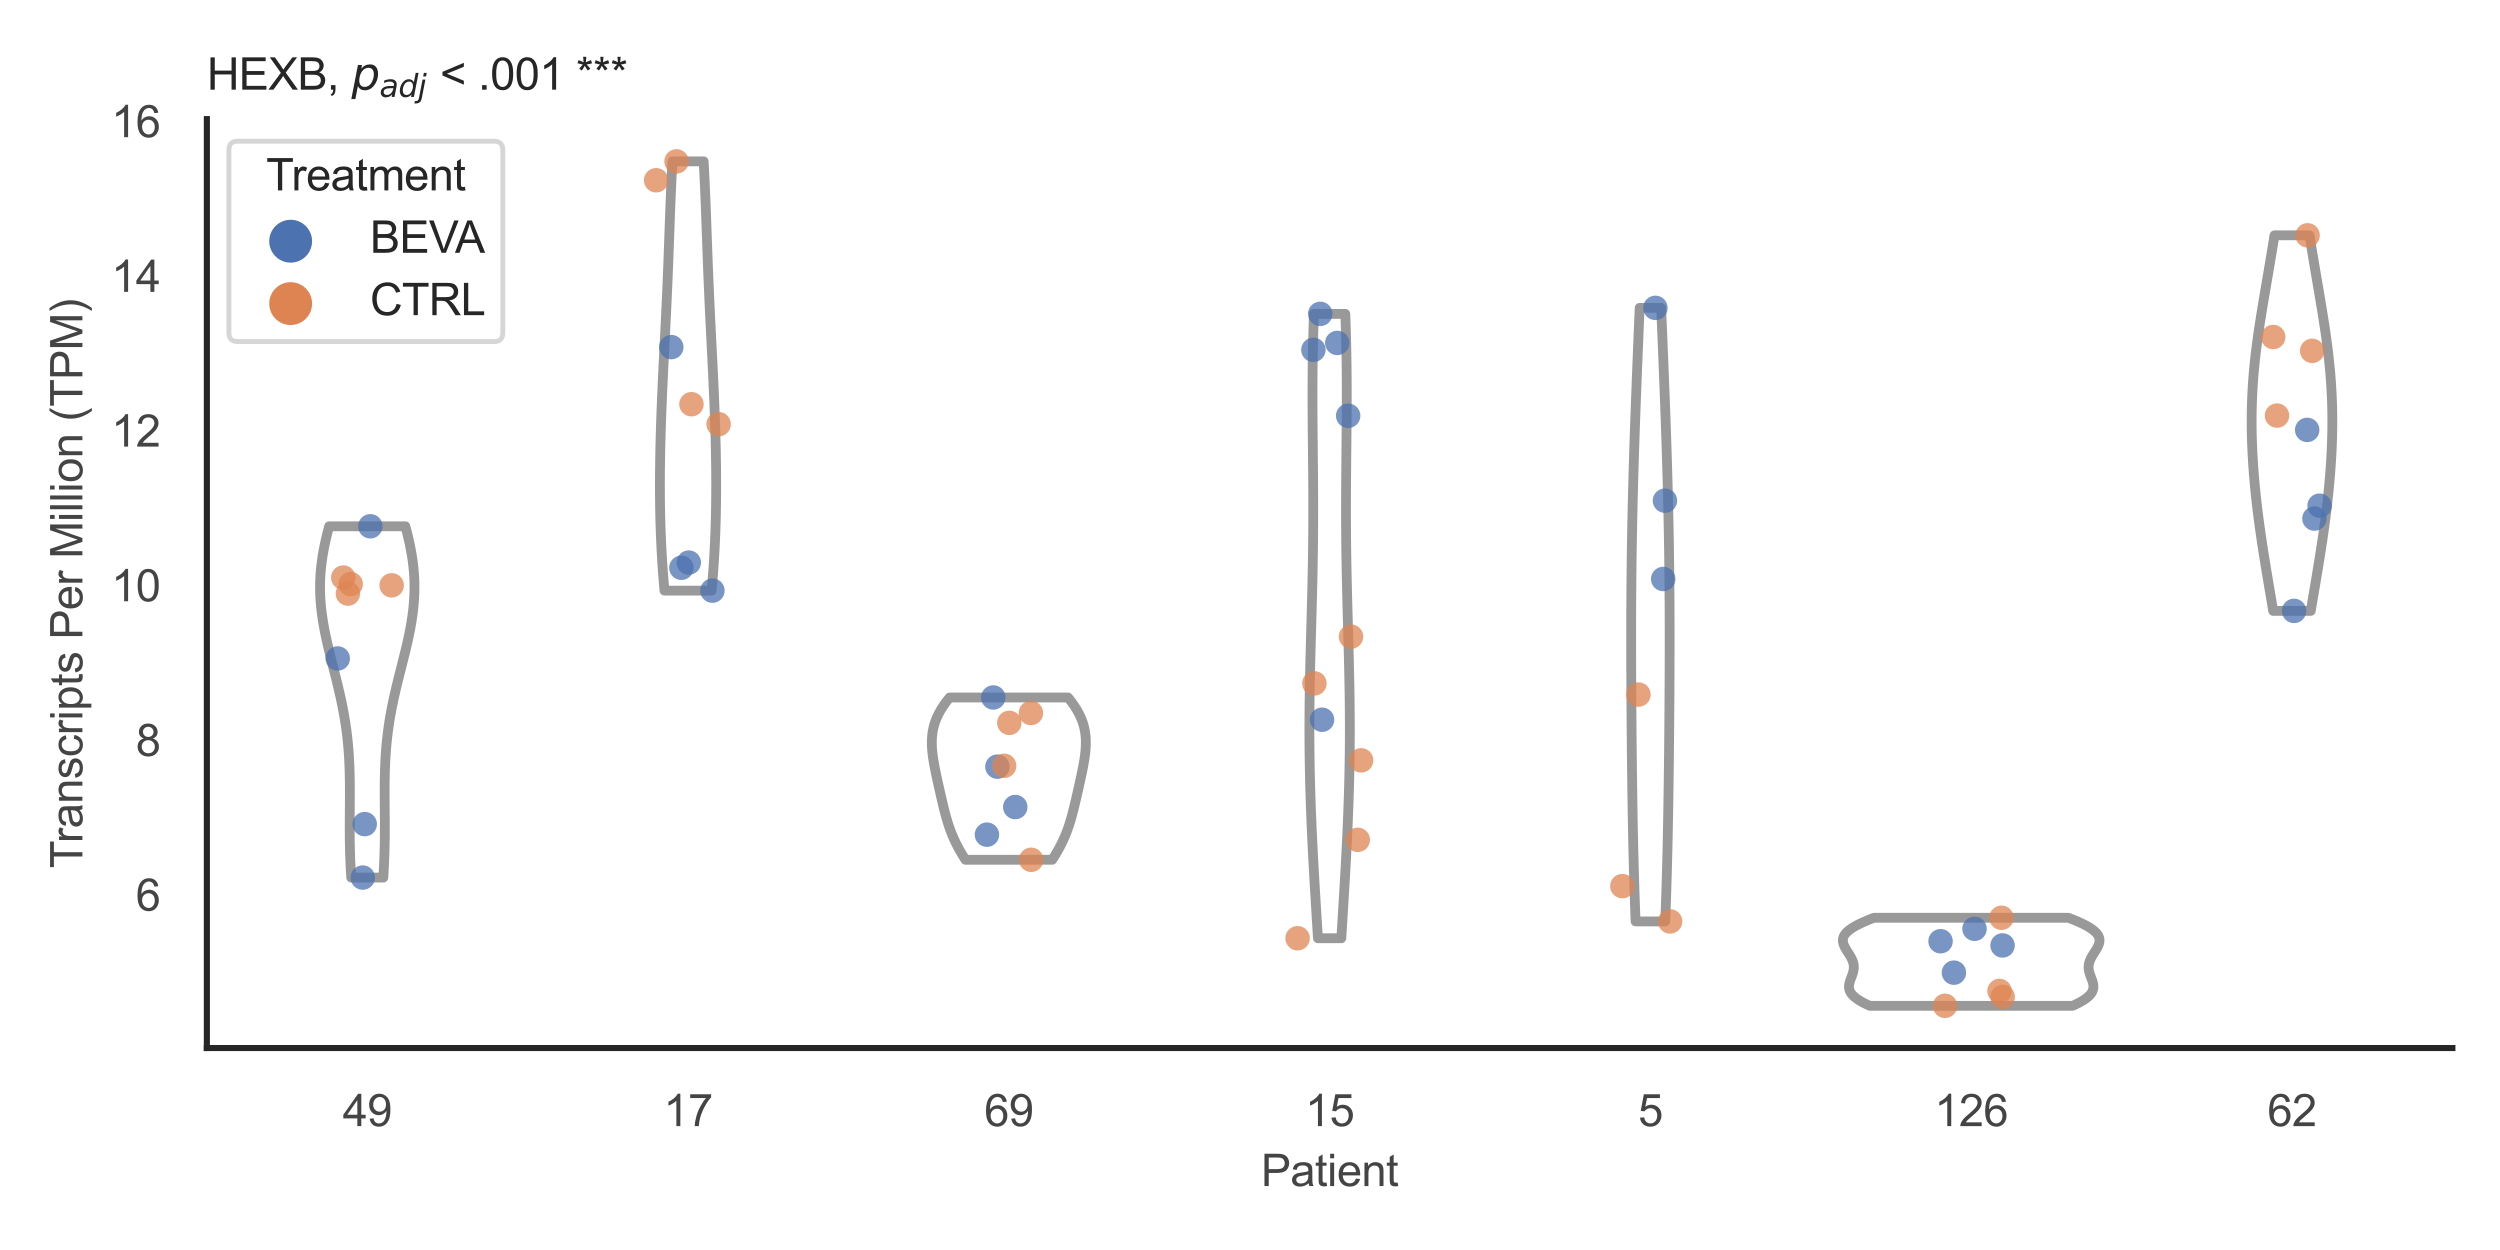 <?xml version="1.0" encoding="utf-8" standalone="no"?>
<!DOCTYPE svg PUBLIC "-//W3C//DTD SVG 1.1//EN"
  "http://www.w3.org/Graphics/SVG/1.1/DTD/svg11.dtd">
<svg xmlns:xlink="http://www.w3.org/1999/xlink" width="510.236pt" height="255.118pt" viewBox="0 0 510.236 255.118" xmlns="http://www.w3.org/2000/svg" version="1.1">
 <defs>
  <style type="text/css">*{stroke-linejoin: round; stroke-linecap: butt}</style>
 </defs>
 <g id="figure_1">
  <g id="patch_1">
   <path d="M 0 255.118 
L 510.236 255.118 
L 510.236 0 
L 0 0 
z
" style="fill: #ffffff"/>
  </g>
  <g id="axes_1">
   <g id="patch_2">
    <path d="M 42.22 213.898 
L 500.516 213.898 
L 500.516 24.32 
L 42.22 24.32 
z
" style="fill: #ffffff"/>
   </g>
   <g id="matplotlib.axis_1">
    <g id="xtick_1">
     <g id="text_1">
      <!-- 49 -->
      <g style="fill: #444444" transform="translate(69.951 229.84)scale(0.09 -0.09)">
       <defs>
        <path id="ArialMT-34" d="M 2069 0 
L 2069 1097 
L 81 1097 
L 81 1613 
L 2172 4581 
L 2631 4581 
L 2631 1613 
L 3250 1613 
L 3250 1097 
L 2631 1097 
L 2631 0 
L 2069 0 
z
M 2069 1613 
L 2069 3678 
L 634 1613 
L 2069 1613 
z
" transform="scale(0.016)"/>
        <path id="ArialMT-39" d="M 350 1059 
L 891 1109 
Q 959 728 1153 556 
Q 1347 384 1650 384 
Q 1909 384 2104 503 
Q 2300 622 2425 820 
Q 2550 1019 2634 1356 
Q 2719 1694 2719 2044 
Q 2719 2081 2716 2156 
Q 2547 1888 2255 1720 
Q 1963 1553 1622 1553 
Q 1053 1553 659 1965 
Q 266 2378 266 3053 
Q 266 3750 677 4175 
Q 1088 4600 1706 4600 
Q 2153 4600 2523 4359 
Q 2894 4119 3086 3673 
Q 3278 3228 3278 2384 
Q 3278 1506 3087 986 
Q 2897 466 2520 194 
Q 2144 -78 1638 -78 
Q 1100 -78 759 220 
Q 419 519 350 1059 
z
M 2653 3081 
Q 2653 3566 2395 3850 
Q 2138 4134 1775 4134 
Q 1400 4134 1122 3828 
Q 844 3522 844 3034 
Q 844 2597 1108 2323 
Q 1372 2050 1759 2050 
Q 2150 2050 2401 2323 
Q 2653 2597 2653 3081 
z
" transform="scale(0.016)"/>
       </defs>
       <use xlink:href="#ArialMT-34"/>
       <use xlink:href="#ArialMT-39" x="55.615"/>
      </g>
     </g>
    </g>
    <g id="xtick_2">
     <g id="text_2">
      <!-- 17 -->
      <g style="fill: #444444" transform="translate(135.421 229.84)scale(0.09 -0.09)">
       <defs>
        <path id="ArialMT-31" d="M 2384 0 
L 1822 0 
L 1822 3584 
Q 1619 3391 1289 3197 
Q 959 3003 697 2906 
L 697 3450 
Q 1169 3672 1522 3987 
Q 1875 4303 2022 4600 
L 2384 4600 
L 2384 0 
z
" transform="scale(0.016)"/>
        <path id="ArialMT-37" d="M 303 3981 
L 303 4522 
L 3269 4522 
L 3269 4084 
Q 2831 3619 2401 2847 
Q 1972 2075 1738 1259 
Q 1569 684 1522 0 
L 944 0 
Q 953 541 1156 1306 
Q 1359 2072 1739 2783 
Q 2119 3494 2547 3981 
L 303 3981 
z
" transform="scale(0.016)"/>
       </defs>
       <use xlink:href="#ArialMT-31"/>
       <use xlink:href="#ArialMT-37" x="55.615"/>
      </g>
     </g>
    </g>
    <g id="xtick_3">
     <g id="text_3">
      <!-- 69 -->
      <g style="fill: #444444" transform="translate(200.892 229.84)scale(0.09 -0.09)">
       <defs>
        <path id="ArialMT-36" d="M 3184 3459 
L 2625 3416 
Q 2550 3747 2413 3897 
Q 2184 4138 1850 4138 
Q 1581 4138 1378 3988 
Q 1113 3794 959 3422 
Q 806 3050 800 2363 
Q 1003 2672 1297 2822 
Q 1591 2972 1913 2972 
Q 2475 2972 2870 2558 
Q 3266 2144 3266 1488 
Q 3266 1056 3080 686 
Q 2894 316 2569 119 
Q 2244 -78 1831 -78 
Q 1128 -78 684 439 
Q 241 956 241 2144 
Q 241 3472 731 4075 
Q 1159 4600 1884 4600 
Q 2425 4600 2770 4297 
Q 3116 3994 3184 3459 
z
M 888 1484 
Q 888 1194 1011 928 
Q 1134 663 1356 523 
Q 1578 384 1822 384 
Q 2178 384 2434 671 
Q 2691 959 2691 1453 
Q 2691 1928 2437 2201 
Q 2184 2475 1800 2475 
Q 1419 2475 1153 2201 
Q 888 1928 888 1484 
z
" transform="scale(0.016)"/>
       </defs>
       <use xlink:href="#ArialMT-36"/>
       <use xlink:href="#ArialMT-39" x="55.615"/>
      </g>
     </g>
    </g>
    <g id="xtick_4">
     <g id="text_4">
      <!-- 15 -->
      <g style="fill: #444444" transform="translate(266.363 229.84)scale(0.09 -0.09)">
       <defs>
        <path id="ArialMT-35" d="M 266 1200 
L 856 1250 
Q 922 819 1161 601 
Q 1400 384 1738 384 
Q 2144 384 2425 690 
Q 2706 997 2706 1503 
Q 2706 1984 2436 2262 
Q 2166 2541 1728 2541 
Q 1456 2541 1237 2417 
Q 1019 2294 894 2097 
L 366 2166 
L 809 4519 
L 3088 4519 
L 3088 3981 
L 1259 3981 
L 1013 2750 
Q 1425 3038 1878 3038 
Q 2478 3038 2890 2622 
Q 3303 2206 3303 1553 
Q 3303 931 2941 478 
Q 2500 -78 1738 -78 
Q 1113 -78 717 272 
Q 322 622 266 1200 
z
" transform="scale(0.016)"/>
       </defs>
       <use xlink:href="#ArialMT-31"/>
       <use xlink:href="#ArialMT-35" x="55.615"/>
      </g>
     </g>
    </g>
    <g id="xtick_5">
     <g id="text_5">
      <!-- 5 -->
      <g style="fill: #444444" transform="translate(334.337 229.84)scale(0.09 -0.09)">
       <use xlink:href="#ArialMT-35"/>
      </g>
     </g>
    </g>
    <g id="xtick_6">
     <g id="text_6">
      <!-- 126 -->
      <g style="fill: #444444" transform="translate(394.803 229.84)scale(0.09 -0.09)">
       <defs>
        <path id="ArialMT-32" d="M 3222 541 
L 3222 0 
L 194 0 
Q 188 203 259 391 
Q 375 700 629 1000 
Q 884 1300 1366 1694 
Q 2113 2306 2375 2664 
Q 2638 3022 2638 3341 
Q 2638 3675 2398 3904 
Q 2159 4134 1775 4134 
Q 1369 4134 1125 3890 
Q 881 3647 878 3216 
L 300 3275 
Q 359 3922 746 4261 
Q 1134 4600 1788 4600 
Q 2447 4600 2831 4234 
Q 3216 3869 3216 3328 
Q 3216 3053 3103 2787 
Q 2991 2522 2730 2228 
Q 2469 1934 1863 1422 
Q 1356 997 1212 845 
Q 1069 694 975 541 
L 3222 541 
z
" transform="scale(0.016)"/>
       </defs>
       <use xlink:href="#ArialMT-31"/>
       <use xlink:href="#ArialMT-32" x="55.615"/>
       <use xlink:href="#ArialMT-36" x="111.23"/>
      </g>
     </g>
    </g>
    <g id="xtick_7">
     <g id="text_7">
      <!-- 62 -->
      <g style="fill: #444444" transform="translate(462.776 229.84)scale(0.09 -0.09)">
       <use xlink:href="#ArialMT-36"/>
       <use xlink:href="#ArialMT-32" x="55.615"/>
      </g>
     </g>
    </g>
    <g id="text_8">
     <!-- Patient -->
     <g style="fill: #444444" transform="translate(257.359 242.071)scale(0.09 -0.09)">
      <defs>
       <path id="ArialMT-50" d="M 494 0 
L 494 4581 
L 2222 4581 
Q 2678 4581 2919 4538 
Q 3256 4481 3484 4323 
Q 3713 4166 3852 3881 
Q 3991 3597 3991 3256 
Q 3991 2672 3619 2267 
Q 3247 1863 2275 1863 
L 1100 1863 
L 1100 0 
L 494 0 
z
M 1100 2403 
L 2284 2403 
Q 2872 2403 3119 2622 
Q 3366 2841 3366 3238 
Q 3366 3525 3220 3729 
Q 3075 3934 2838 4000 
Q 2684 4041 2272 4041 
L 1100 4041 
L 1100 2403 
z
" transform="scale(0.016)"/>
       <path id="ArialMT-61" d="M 2588 409 
Q 2275 144 1986 34 
Q 1697 -75 1366 -75 
Q 819 -75 525 192 
Q 231 459 231 875 
Q 231 1119 342 1320 
Q 453 1522 633 1644 
Q 813 1766 1038 1828 
Q 1203 1872 1538 1913 
Q 2219 1994 2541 2106 
Q 2544 2222 2544 2253 
Q 2544 2597 2384 2738 
Q 2169 2928 1744 2928 
Q 1347 2928 1158 2789 
Q 969 2650 878 2297 
L 328 2372 
Q 403 2725 575 2942 
Q 747 3159 1072 3276 
Q 1397 3394 1825 3394 
Q 2250 3394 2515 3294 
Q 2781 3194 2906 3042 
Q 3031 2891 3081 2659 
Q 3109 2516 3109 2141 
L 3109 1391 
Q 3109 606 3145 398 
Q 3181 191 3288 0 
L 2700 0 
Q 2613 175 2588 409 
z
M 2541 1666 
Q 2234 1541 1622 1453 
Q 1275 1403 1131 1340 
Q 988 1278 909 1158 
Q 831 1038 831 891 
Q 831 666 1001 516 
Q 1172 366 1500 366 
Q 1825 366 2078 508 
Q 2331 650 2450 897 
Q 2541 1088 2541 1459 
L 2541 1666 
z
" transform="scale(0.016)"/>
       <path id="ArialMT-74" d="M 1650 503 
L 1731 6 
Q 1494 -44 1306 -44 
Q 1000 -44 831 53 
Q 663 150 594 308 
Q 525 466 525 972 
L 525 2881 
L 113 2881 
L 113 3319 
L 525 3319 
L 525 4141 
L 1084 4478 
L 1084 3319 
L 1650 3319 
L 1650 2881 
L 1084 2881 
L 1084 941 
Q 1084 700 1114 631 
Q 1144 563 1211 522 
Q 1278 481 1403 481 
Q 1497 481 1650 503 
z
" transform="scale(0.016)"/>
       <path id="ArialMT-69" d="M 425 3934 
L 425 4581 
L 988 4581 
L 988 3934 
L 425 3934 
z
M 425 0 
L 425 3319 
L 988 3319 
L 988 0 
L 425 0 
z
" transform="scale(0.016)"/>
       <path id="ArialMT-65" d="M 2694 1069 
L 3275 997 
Q 3138 488 2766 206 
Q 2394 -75 1816 -75 
Q 1088 -75 661 373 
Q 234 822 234 1631 
Q 234 2469 665 2931 
Q 1097 3394 1784 3394 
Q 2450 3394 2872 2941 
Q 3294 2488 3294 1666 
Q 3294 1616 3291 1516 
L 816 1516 
Q 847 969 1125 678 
Q 1403 388 1819 388 
Q 2128 388 2347 550 
Q 2566 713 2694 1069 
z
M 847 1978 
L 2700 1978 
Q 2663 2397 2488 2606 
Q 2219 2931 1791 2931 
Q 1403 2931 1139 2672 
Q 875 2413 847 1978 
z
" transform="scale(0.016)"/>
       <path id="ArialMT-6e" d="M 422 0 
L 422 3319 
L 928 3319 
L 928 2847 
Q 1294 3394 1984 3394 
Q 2284 3394 2536 3286 
Q 2788 3178 2913 3003 
Q 3038 2828 3088 2588 
Q 3119 2431 3119 2041 
L 3119 0 
L 2556 0 
L 2556 2019 
Q 2556 2363 2490 2533 
Q 2425 2703 2258 2804 
Q 2091 2906 1866 2906 
Q 1506 2906 1245 2678 
Q 984 2450 984 1813 
L 984 0 
L 422 0 
z
" transform="scale(0.016)"/>
      </defs>
      <use xlink:href="#ArialMT-50"/>
      <use xlink:href="#ArialMT-61" x="66.699"/>
      <use xlink:href="#ArialMT-74" x="122.314"/>
      <use xlink:href="#ArialMT-69" x="150.098"/>
      <use xlink:href="#ArialMT-65" x="172.314"/>
      <use xlink:href="#ArialMT-6e" x="227.93"/>
      <use xlink:href="#ArialMT-74" x="283.545"/>
     </g>
    </g>
   </g>
   <g id="matplotlib.axis_2">
    <g id="ytick_1">
     <g id="text_9">
      <!-- 6 -->
      <g style="fill: #444444" transform="translate(27.715 185.866)scale(0.09 -0.09)">
       <use xlink:href="#ArialMT-36"/>
      </g>
     </g>
    </g>
    <g id="ytick_2">
     <g id="text_10">
      <!-- 8 -->
      <g style="fill: #444444" transform="translate(27.715 154.293)scale(0.09 -0.09)">
       <defs>
        <path id="ArialMT-38" d="M 1131 2484 
Q 781 2613 612 2850 
Q 444 3088 444 3419 
Q 444 3919 803 4259 
Q 1163 4600 1759 4600 
Q 2359 4600 2725 4251 
Q 3091 3903 3091 3403 
Q 3091 3084 2923 2848 
Q 2756 2613 2416 2484 
Q 2838 2347 3058 2040 
Q 3278 1734 3278 1309 
Q 3278 722 2862 322 
Q 2447 -78 1769 -78 
Q 1091 -78 675 323 
Q 259 725 259 1325 
Q 259 1772 486 2073 
Q 713 2375 1131 2484 
z
M 1019 3438 
Q 1019 3113 1228 2906 
Q 1438 2700 1772 2700 
Q 2097 2700 2305 2904 
Q 2513 3109 2513 3406 
Q 2513 3716 2298 3927 
Q 2084 4138 1766 4138 
Q 1444 4138 1231 3931 
Q 1019 3725 1019 3438 
z
M 838 1322 
Q 838 1081 952 856 
Q 1066 631 1291 507 
Q 1516 384 1775 384 
Q 2178 384 2440 643 
Q 2703 903 2703 1303 
Q 2703 1709 2433 1975 
Q 2163 2241 1756 2241 
Q 1359 2241 1098 1978 
Q 838 1716 838 1322 
z
" transform="scale(0.016)"/>
       </defs>
       <use xlink:href="#ArialMT-38"/>
      </g>
     </g>
    </g>
    <g id="ytick_3">
     <g id="text_11">
      <!-- 10 -->
      <g style="fill: #444444" transform="translate(22.71 122.72)scale(0.09 -0.09)">
       <defs>
        <path id="ArialMT-30" d="M 266 2259 
Q 266 3072 433 3567 
Q 600 4063 929 4331 
Q 1259 4600 1759 4600 
Q 2128 4600 2406 4451 
Q 2684 4303 2865 4023 
Q 3047 3744 3150 3342 
Q 3253 2941 3253 2259 
Q 3253 1453 3087 958 
Q 2922 463 2592 192 
Q 2263 -78 1759 -78 
Q 1097 -78 719 397 
Q 266 969 266 2259 
z
M 844 2259 
Q 844 1131 1108 757 
Q 1372 384 1759 384 
Q 2147 384 2411 759 
Q 2675 1134 2675 2259 
Q 2675 3391 2411 3762 
Q 2147 4134 1753 4134 
Q 1366 4134 1134 3806 
Q 844 3388 844 2259 
z
" transform="scale(0.016)"/>
       </defs>
       <use xlink:href="#ArialMT-31"/>
       <use xlink:href="#ArialMT-30" x="55.615"/>
      </g>
     </g>
    </g>
    <g id="ytick_4">
     <g id="text_12">
      <!-- 12 -->
      <g style="fill: #444444" transform="translate(22.71 91.147)scale(0.09 -0.09)">
       <use xlink:href="#ArialMT-31"/>
       <use xlink:href="#ArialMT-32" x="55.615"/>
      </g>
     </g>
    </g>
    <g id="ytick_5">
     <g id="text_13">
      <!-- 14 -->
      <g style="fill: #444444" transform="translate(22.71 59.574)scale(0.09 -0.09)">
       <use xlink:href="#ArialMT-31"/>
       <use xlink:href="#ArialMT-34" x="55.615"/>
      </g>
     </g>
    </g>
    <g id="ytick_6">
     <g id="text_14">
      <!-- 16 -->
      <g style="fill: #444444" transform="translate(22.71 28.001)scale(0.09 -0.09)">
       <use xlink:href="#ArialMT-31"/>
       <use xlink:href="#ArialMT-36" x="55.615"/>
      </g>
     </g>
    </g>
    <g id="text_15">
     <!-- Transcripts Per Million (TPM) -->
     <g style="fill: #444444" transform="translate(16.816 177.194)rotate(-90)scale(0.09 -0.09)">
      <defs>
       <path id="ArialMT-54" d="M 1659 0 
L 1659 4041 
L 150 4041 
L 150 4581 
L 3781 4581 
L 3781 4041 
L 2266 4041 
L 2266 0 
L 1659 0 
z
" transform="scale(0.016)"/>
       <path id="ArialMT-72" d="M 416 0 
L 416 3319 
L 922 3319 
L 922 2816 
Q 1116 3169 1280 3281 
Q 1444 3394 1641 3394 
Q 1925 3394 2219 3213 
L 2025 2691 
Q 1819 2813 1613 2813 
Q 1428 2813 1281 2702 
Q 1134 2591 1072 2394 
Q 978 2094 978 1738 
L 978 0 
L 416 0 
z
" transform="scale(0.016)"/>
       <path id="ArialMT-73" d="M 197 991 
L 753 1078 
Q 800 744 1014 566 
Q 1228 388 1613 388 
Q 2000 388 2187 545 
Q 2375 703 2375 916 
Q 2375 1106 2209 1216 
Q 2094 1291 1634 1406 
Q 1016 1563 777 1677 
Q 538 1791 414 1992 
Q 291 2194 291 2438 
Q 291 2659 392 2848 
Q 494 3038 669 3163 
Q 800 3259 1026 3326 
Q 1253 3394 1513 3394 
Q 1903 3394 2198 3281 
Q 2494 3169 2634 2976 
Q 2775 2784 2828 2463 
L 2278 2388 
Q 2241 2644 2061 2787 
Q 1881 2931 1553 2931 
Q 1166 2931 1000 2803 
Q 834 2675 834 2503 
Q 834 2394 903 2306 
Q 972 2216 1119 2156 
Q 1203 2125 1616 2013 
Q 2213 1853 2448 1751 
Q 2684 1650 2818 1456 
Q 2953 1263 2953 975 
Q 2953 694 2789 445 
Q 2625 197 2315 61 
Q 2006 -75 1616 -75 
Q 969 -75 630 194 
Q 291 463 197 991 
z
" transform="scale(0.016)"/>
       <path id="ArialMT-63" d="M 2588 1216 
L 3141 1144 
Q 3050 572 2676 248 
Q 2303 -75 1759 -75 
Q 1078 -75 664 370 
Q 250 816 250 1647 
Q 250 2184 428 2587 
Q 606 2991 970 3192 
Q 1334 3394 1763 3394 
Q 2303 3394 2647 3120 
Q 2991 2847 3088 2344 
L 2541 2259 
Q 2463 2594 2264 2762 
Q 2066 2931 1784 2931 
Q 1359 2931 1093 2626 
Q 828 2322 828 1663 
Q 828 994 1084 691 
Q 1341 388 1753 388 
Q 2084 388 2306 591 
Q 2528 794 2588 1216 
z
" transform="scale(0.016)"/>
       <path id="ArialMT-70" d="M 422 -1272 
L 422 3319 
L 934 3319 
L 934 2888 
Q 1116 3141 1344 3267 
Q 1572 3394 1897 3394 
Q 2322 3394 2647 3175 
Q 2972 2956 3137 2557 
Q 3303 2159 3303 1684 
Q 3303 1175 3120 767 
Q 2938 359 2589 142 
Q 2241 -75 1856 -75 
Q 1575 -75 1351 44 
Q 1128 163 984 344 
L 984 -1272 
L 422 -1272 
z
M 931 1641 
Q 931 1000 1190 694 
Q 1450 388 1819 388 
Q 2194 388 2461 705 
Q 2728 1022 2728 1688 
Q 2728 2322 2467 2637 
Q 2206 2953 1844 2953 
Q 1484 2953 1207 2617 
Q 931 2281 931 1641 
z
" transform="scale(0.016)"/>
       <path id="ArialMT-20" transform="scale(0.016)"/>
       <path id="ArialMT-4d" d="M 475 0 
L 475 4581 
L 1388 4581 
L 2472 1338 
Q 2622 884 2691 659 
Q 2769 909 2934 1394 
L 4031 4581 
L 4847 4581 
L 4847 0 
L 4263 0 
L 4263 3834 
L 2931 0 
L 2384 0 
L 1059 3900 
L 1059 0 
L 475 0 
z
" transform="scale(0.016)"/>
       <path id="ArialMT-6c" d="M 409 0 
L 409 4581 
L 972 4581 
L 972 0 
L 409 0 
z
" transform="scale(0.016)"/>
       <path id="ArialMT-6f" d="M 213 1659 
Q 213 2581 725 3025 
Q 1153 3394 1769 3394 
Q 2453 3394 2887 2945 
Q 3322 2497 3322 1706 
Q 3322 1066 3130 698 
Q 2938 331 2570 128 
Q 2203 -75 1769 -75 
Q 1072 -75 642 372 
Q 213 819 213 1659 
z
M 791 1659 
Q 791 1022 1069 705 
Q 1347 388 1769 388 
Q 2188 388 2466 706 
Q 2744 1025 2744 1678 
Q 2744 2294 2464 2611 
Q 2184 2928 1769 2928 
Q 1347 2928 1069 2612 
Q 791 2297 791 1659 
z
" transform="scale(0.016)"/>
       <path id="ArialMT-28" d="M 1497 -1347 
Q 1031 -759 709 28 
Q 388 816 388 1659 
Q 388 2403 628 3084 
Q 909 3875 1497 4659 
L 1900 4659 
Q 1522 4009 1400 3731 
Q 1209 3300 1100 2831 
Q 966 2247 966 1656 
Q 966 153 1900 -1347 
L 1497 -1347 
z
" transform="scale(0.016)"/>
       <path id="ArialMT-29" d="M 791 -1347 
L 388 -1347 
Q 1322 153 1322 1656 
Q 1322 2244 1188 2822 
Q 1081 3291 891 3722 
Q 769 4003 388 4659 
L 791 4659 
Q 1378 3875 1659 3084 
Q 1900 2403 1900 1659 
Q 1900 816 1576 28 
Q 1253 -759 791 -1347 
z
" transform="scale(0.016)"/>
      </defs>
      <use xlink:href="#ArialMT-54"/>
      <use xlink:href="#ArialMT-72" x="57.334"/>
      <use xlink:href="#ArialMT-61" x="90.635"/>
      <use xlink:href="#ArialMT-6e" x="146.25"/>
      <use xlink:href="#ArialMT-73" x="201.865"/>
      <use xlink:href="#ArialMT-63" x="251.865"/>
      <use xlink:href="#ArialMT-72" x="301.865"/>
      <use xlink:href="#ArialMT-69" x="335.166"/>
      <use xlink:href="#ArialMT-70" x="357.383"/>
      <use xlink:href="#ArialMT-74" x="412.998"/>
      <use xlink:href="#ArialMT-73" x="440.781"/>
      <use xlink:href="#ArialMT-20" x="490.781"/>
      <use xlink:href="#ArialMT-50" x="518.564"/>
      <use xlink:href="#ArialMT-65" x="585.264"/>
      <use xlink:href="#ArialMT-72" x="640.879"/>
      <use xlink:href="#ArialMT-20" x="674.18"/>
      <use xlink:href="#ArialMT-4d" x="701.963"/>
      <use xlink:href="#ArialMT-69" x="785.264"/>
      <use xlink:href="#ArialMT-6c" x="807.48"/>
      <use xlink:href="#ArialMT-6c" x="829.697"/>
      <use xlink:href="#ArialMT-69" x="851.914"/>
      <use xlink:href="#ArialMT-6f" x="874.131"/>
      <use xlink:href="#ArialMT-6e" x="929.746"/>
      <use xlink:href="#ArialMT-20" x="985.361"/>
      <use xlink:href="#ArialMT-28" x="1013.145"/>
      <use xlink:href="#ArialMT-54" x="1046.445"/>
      <use xlink:href="#ArialMT-50" x="1107.529"/>
      <use xlink:href="#ArialMT-4d" x="1174.229"/>
      <use xlink:href="#ArialMT-29" x="1257.529"/>
     </g>
    </g>
   </g>
   <g id="PolyCollection_1">
    <defs>
     <path id="mfc57d39d20" d="M 78.229 -76.008 
L 71.682 -76.008 
L 71.637 -76.732 
L 71.595 -77.457 
L 71.557 -78.181 
L 71.522 -78.905 
L 71.492 -79.629 
L 71.465 -80.354 
L 71.442 -81.078 
L 71.422 -81.802 
L 71.407 -82.526 
L 71.394 -83.25 
L 71.384 -83.975 
L 71.378 -84.699 
L 71.374 -85.423 
L 71.372 -86.147 
L 71.373 -86.871 
L 71.375 -87.596 
L 71.378 -88.32 
L 71.383 -89.044 
L 71.388 -89.768 
L 71.393 -90.492 
L 71.398 -91.217 
L 71.402 -91.941 
L 71.404 -92.665 
L 71.406 -93.389 
L 71.405 -94.114 
L 71.401 -94.838 
L 71.394 -95.562 
L 71.384 -96.286 
L 71.37 -97.01 
L 71.351 -97.735 
L 71.328 -98.459 
L 71.299 -99.183 
L 71.265 -99.907 
L 71.225 -100.631 
L 71.178 -101.356 
L 71.125 -102.08 
L 71.065 -102.804 
L 70.998 -103.528 
L 70.923 -104.252 
L 70.842 -104.977 
L 70.753 -105.701 
L 70.656 -106.425 
L 70.552 -107.149 
L 70.44 -107.873 
L 70.321 -108.598 
L 70.195 -109.322 
L 70.062 -110.046 
L 69.922 -110.77 
L 69.775 -111.495 
L 69.623 -112.219 
L 69.465 -112.943 
L 69.301 -113.667 
L 69.133 -114.391 
L 68.961 -115.116 
L 68.785 -115.84 
L 68.606 -116.564 
L 68.425 -117.288 
L 68.242 -118.012 
L 68.058 -118.737 
L 67.874 -119.461 
L 67.69 -120.185 
L 67.508 -120.909 
L 67.328 -121.633 
L 67.152 -122.358 
L 66.978 -123.082 
L 66.81 -123.806 
L 66.647 -124.53 
L 66.49 -125.255 
L 66.34 -125.979 
L 66.198 -126.703 
L 66.064 -127.427 
L 65.94 -128.151 
L 65.825 -128.876 
L 65.721 -129.6 
L 65.628 -130.324 
L 65.546 -131.048 
L 65.476 -131.772 
L 65.419 -132.497 
L 65.375 -133.221 
L 65.343 -133.945 
L 65.325 -134.669 
L 65.321 -135.393 
L 65.33 -136.118 
L 65.353 -136.842 
L 65.389 -137.566 
L 65.439 -138.29 
L 65.503 -139.014 
L 65.579 -139.739 
L 65.669 -140.463 
L 65.771 -141.187 
L 65.885 -141.911 
L 66.011 -142.636 
L 66.149 -143.36 
L 66.297 -144.084 
L 66.455 -144.808 
L 66.622 -145.532 
L 66.799 -146.257 
L 66.983 -146.981 
L 67.175 -147.705 
L 82.736 -147.705 
L 82.736 -147.705 
L 82.928 -146.981 
L 83.112 -146.257 
L 83.289 -145.532 
L 83.456 -144.808 
L 83.614 -144.084 
L 83.762 -143.36 
L 83.9 -142.636 
L 84.026 -141.911 
L 84.14 -141.187 
L 84.242 -140.463 
L 84.332 -139.739 
L 84.408 -139.014 
L 84.472 -138.29 
L 84.522 -137.566 
L 84.558 -136.842 
L 84.581 -136.118 
L 84.59 -135.393 
L 84.586 -134.669 
L 84.568 -133.945 
L 84.536 -133.221 
L 84.492 -132.497 
L 84.435 -131.772 
L 84.365 -131.048 
L 84.283 -130.324 
L 84.19 -129.6 
L 84.086 -128.876 
L 83.971 -128.151 
L 83.847 -127.427 
L 83.713 -126.703 
L 83.571 -125.979 
L 83.421 -125.255 
L 83.264 -124.53 
L 83.101 -123.806 
L 82.932 -123.082 
L 82.759 -122.358 
L 82.582 -121.633 
L 82.403 -120.909 
L 82.22 -120.185 
L 82.037 -119.461 
L 81.853 -118.737 
L 81.669 -118.012 
L 81.486 -117.288 
L 81.305 -116.564 
L 81.126 -115.84 
L 80.95 -115.116 
L 80.778 -114.391 
L 80.609 -113.667 
L 80.446 -112.943 
L 80.288 -112.219 
L 80.135 -111.495 
L 79.989 -110.77 
L 79.849 -110.046 
L 79.716 -109.322 
L 79.59 -108.598 
L 79.471 -107.873 
L 79.359 -107.149 
L 79.255 -106.425 
L 79.158 -105.701 
L 79.069 -104.977 
L 78.987 -104.252 
L 78.913 -103.528 
L 78.846 -102.804 
L 78.786 -102.08 
L 78.733 -101.356 
L 78.686 -100.631 
L 78.646 -99.907 
L 78.612 -99.183 
L 78.583 -98.459 
L 78.559 -97.735 
L 78.541 -97.01 
L 78.527 -96.286 
L 78.516 -95.562 
L 78.51 -94.838 
L 78.506 -94.114 
L 78.505 -93.389 
L 78.506 -92.665 
L 78.509 -91.941 
L 78.513 -91.217 
L 78.518 -90.492 
L 78.523 -89.768 
L 78.528 -89.044 
L 78.533 -88.32 
L 78.536 -87.596 
L 78.538 -86.871 
L 78.539 -86.147 
L 78.537 -85.423 
L 78.533 -84.699 
L 78.526 -83.975 
L 78.517 -83.25 
L 78.504 -82.526 
L 78.488 -81.802 
L 78.469 -81.078 
L 78.446 -80.354 
L 78.419 -79.629 
L 78.389 -78.905 
L 78.354 -78.181 
L 78.316 -77.457 
L 78.274 -76.732 
L 78.229 -76.008 
z
" style="stroke: #999999; stroke-width: 2"/>
    </defs>
    <g clip-path="url(#p726ee516e6)">
     <use xlink:href="#mfc57d39d20" x="0" y="255.118" style="fill: #ffffff; stroke: #999999; stroke-width: 2"/>
    </g>
   </g>
   <g id="PolyCollection_2">
    <defs>
     <path id="m2c9ca46e10" d="M 145.238 -134.573 
L 135.615 -134.573 
L 135.536 -135.458 
L 135.461 -136.343 
L 135.389 -137.228 
L 135.32 -138.113 
L 135.256 -138.998 
L 135.194 -139.883 
L 135.137 -140.768 
L 135.083 -141.653 
L 135.033 -142.538 
L 134.986 -143.423 
L 134.943 -144.307 
L 134.903 -145.192 
L 134.868 -146.077 
L 134.835 -146.962 
L 134.806 -147.847 
L 134.78 -148.732 
L 134.758 -149.617 
L 134.739 -150.502 
L 134.722 -151.387 
L 134.709 -152.272 
L 134.699 -153.157 
L 134.692 -154.042 
L 134.687 -154.927 
L 134.685 -155.812 
L 134.686 -156.696 
L 134.689 -157.581 
L 134.694 -158.466 
L 134.702 -159.351 
L 134.712 -160.236 
L 134.724 -161.121 
L 134.739 -162.006 
L 134.755 -162.891 
L 134.774 -163.776 
L 134.794 -164.661 
L 134.817 -165.546 
L 134.841 -166.431 
L 134.867 -167.316 
L 134.894 -168.2 
L 134.923 -169.085 
L 134.954 -169.97 
L 134.986 -170.855 
L 135.02 -171.74 
L 135.055 -172.625 
L 135.091 -173.51 
L 135.128 -174.395 
L 135.167 -175.28 
L 135.207 -176.165 
L 135.247 -177.05 
L 135.289 -177.935 
L 135.331 -178.82 
L 135.374 -179.705 
L 135.418 -180.589 
L 135.462 -181.474 
L 135.506 -182.359 
L 135.551 -183.244 
L 135.596 -184.129 
L 135.641 -185.014 
L 135.686 -185.899 
L 135.731 -186.784 
L 135.775 -187.669 
L 135.819 -188.554 
L 135.863 -189.439 
L 135.907 -190.324 
L 135.95 -191.209 
L 135.992 -192.093 
L 136.033 -192.978 
L 136.074 -193.863 
L 136.114 -194.748 
L 136.153 -195.633 
L 136.192 -196.518 
L 136.229 -197.403 
L 136.266 -198.288 
L 136.302 -199.173 
L 136.337 -200.058 
L 136.372 -200.943 
L 136.406 -201.828 
L 136.439 -202.713 
L 136.472 -203.597 
L 136.504 -204.482 
L 136.536 -205.367 
L 136.568 -206.252 
L 136.6 -207.137 
L 136.632 -208.022 
L 136.663 -208.907 
L 136.696 -209.792 
L 136.728 -210.677 
L 136.761 -211.562 
L 136.795 -212.447 
L 136.83 -213.332 
L 136.865 -214.217 
L 136.901 -215.102 
L 136.939 -215.986 
L 136.978 -216.871 
L 137.018 -217.756 
L 137.06 -218.641 
L 137.103 -219.526 
L 137.148 -220.411 
L 137.194 -221.296 
L 137.242 -222.181 
L 143.611 -222.181 
L 143.611 -222.181 
L 143.659 -221.296 
L 143.705 -220.411 
L 143.75 -219.526 
L 143.793 -218.641 
L 143.835 -217.756 
L 143.875 -216.871 
L 143.914 -215.986 
L 143.951 -215.102 
L 143.988 -214.217 
L 144.023 -213.332 
L 144.058 -212.447 
L 144.091 -211.562 
L 144.124 -210.677 
L 144.157 -209.792 
L 144.189 -208.907 
L 144.221 -208.022 
L 144.253 -207.137 
L 144.285 -206.252 
L 144.316 -205.367 
L 144.348 -204.482 
L 144.381 -203.597 
L 144.414 -202.713 
L 144.447 -201.828 
L 144.481 -200.943 
L 144.515 -200.058 
L 144.551 -199.173 
L 144.587 -198.288 
L 144.623 -197.403 
L 144.661 -196.518 
L 144.699 -195.633 
L 144.739 -194.748 
L 144.779 -193.863 
L 144.819 -192.978 
L 144.861 -192.093 
L 144.903 -191.209 
L 144.946 -190.324 
L 144.989 -189.439 
L 145.033 -188.554 
L 145.078 -187.669 
L 145.122 -186.784 
L 145.167 -185.899 
L 145.212 -185.014 
L 145.257 -184.129 
L 145.302 -183.244 
L 145.346 -182.359 
L 145.391 -181.474 
L 145.435 -180.589 
L 145.479 -179.705 
L 145.522 -178.82 
L 145.564 -177.935 
L 145.605 -177.05 
L 145.646 -176.165 
L 145.686 -175.28 
L 145.724 -174.395 
L 145.762 -173.51 
L 145.798 -172.625 
L 145.833 -171.74 
L 145.867 -170.855 
L 145.899 -169.97 
L 145.929 -169.085 
L 145.959 -168.2 
L 145.986 -167.316 
L 146.012 -166.431 
L 146.036 -165.546 
L 146.058 -164.661 
L 146.079 -163.776 
L 146.097 -162.891 
L 146.114 -162.006 
L 146.128 -161.121 
L 146.141 -160.236 
L 146.151 -159.351 
L 146.159 -158.466 
L 146.164 -157.581 
L 146.167 -156.696 
L 146.168 -155.812 
L 146.166 -154.927 
L 146.161 -154.042 
L 146.154 -153.157 
L 146.143 -152.272 
L 146.13 -151.387 
L 146.114 -150.502 
L 146.095 -149.617 
L 146.072 -148.732 
L 146.047 -147.847 
L 146.018 -146.962 
L 145.985 -146.077 
L 145.949 -145.192 
L 145.91 -144.307 
L 145.867 -143.423 
L 145.82 -142.538 
L 145.77 -141.653 
L 145.716 -140.768 
L 145.658 -139.883 
L 145.597 -138.998 
L 145.532 -138.113 
L 145.464 -137.228 
L 145.392 -136.343 
L 145.316 -135.458 
L 145.238 -134.573 
z
" style="stroke: #999999; stroke-width: 2"/>
    </defs>
    <g clip-path="url(#p726ee516e6)">
     <use xlink:href="#m2c9ca46e10" x="0" y="255.118" style="fill: #ffffff; stroke: #999999; stroke-width: 2"/>
    </g>
   </g>
   <g id="PolyCollection_3">
    <defs>
     <path id="m54583644ae" d="M 214.751 -79.64 
L 197.043 -79.64 
L 196.83 -79.975 
L 196.621 -80.309 
L 196.416 -80.644 
L 196.216 -80.978 
L 196.02 -81.313 
L 195.83 -81.648 
L 195.645 -81.982 
L 195.465 -82.317 
L 195.291 -82.651 
L 195.123 -82.986 
L 194.96 -83.321 
L 194.802 -83.655 
L 194.65 -83.99 
L 194.503 -84.325 
L 194.362 -84.659 
L 194.226 -84.994 
L 194.095 -85.328 
L 193.969 -85.663 
L 193.847 -85.998 
L 193.73 -86.332 
L 193.617 -86.667 
L 193.508 -87.002 
L 193.403 -87.336 
L 193.301 -87.671 
L 193.203 -88.005 
L 193.108 -88.34 
L 193.015 -88.675 
L 192.925 -89.009 
L 192.837 -89.344 
L 192.751 -89.678 
L 192.667 -90.013 
L 192.584 -90.348 
L 192.503 -90.682 
L 192.422 -91.017 
L 192.343 -91.352 
L 192.264 -91.686 
L 192.187 -92.021 
L 192.109 -92.355 
L 192.032 -92.69 
L 191.956 -93.025 
L 191.88 -93.359 
L 191.804 -93.694 
L 191.728 -94.028 
L 191.652 -94.363 
L 191.577 -94.698 
L 191.502 -95.032 
L 191.427 -95.367 
L 191.353 -95.702 
L 191.279 -96.036 
L 191.206 -96.371 
L 191.134 -96.705 
L 191.063 -97.04 
L 190.992 -97.375 
L 190.923 -97.709 
L 190.855 -98.044 
L 190.789 -98.378 
L 190.725 -98.713 
L 190.663 -99.048 
L 190.603 -99.382 
L 190.546 -99.717 
L 190.492 -100.052 
L 190.441 -100.386 
L 190.393 -100.721 
L 190.35 -101.055 
L 190.31 -101.39 
L 190.275 -101.725 
L 190.245 -102.059 
L 190.22 -102.394 
L 190.201 -102.728 
L 190.188 -103.063 
L 190.181 -103.398 
L 190.181 -103.732 
L 190.188 -104.067 
L 190.203 -104.402 
L 190.226 -104.736 
L 190.257 -105.071 
L 190.297 -105.405 
L 190.346 -105.74 
L 190.404 -106.075 
L 190.472 -106.409 
L 190.55 -106.744 
L 190.639 -107.078 
L 190.738 -107.413 
L 190.848 -107.748 
L 190.969 -108.082 
L 191.101 -108.417 
L 191.244 -108.752 
L 191.399 -109.086 
L 191.565 -109.421 
L 191.742 -109.755 
L 191.931 -110.09 
L 192.13 -110.425 
L 192.34 -110.759 
L 192.561 -111.094 
L 192.792 -111.429 
L 193.033 -111.763 
L 193.284 -112.098 
L 193.543 -112.432 
L 193.812 -112.767 
L 217.983 -112.767 
L 217.983 -112.767 
L 218.251 -112.432 
L 218.511 -112.098 
L 218.761 -111.763 
L 219.002 -111.429 
L 219.233 -111.094 
L 219.454 -110.759 
L 219.664 -110.425 
L 219.864 -110.09 
L 220.052 -109.755 
L 220.229 -109.421 
L 220.395 -109.086 
L 220.55 -108.752 
L 220.693 -108.417 
L 220.825 -108.082 
L 220.946 -107.748 
L 221.056 -107.413 
L 221.155 -107.078 
L 221.244 -106.744 
L 221.322 -106.409 
L 221.39 -106.075 
L 221.449 -105.74 
L 221.498 -105.405 
L 221.537 -105.071 
L 221.569 -104.736 
L 221.591 -104.402 
L 221.606 -104.067 
L 221.613 -103.732 
L 221.613 -103.398 
L 221.607 -103.063 
L 221.593 -102.728 
L 221.574 -102.394 
L 221.549 -102.059 
L 221.519 -101.725 
L 221.484 -101.39 
L 221.445 -101.055 
L 221.401 -100.721 
L 221.354 -100.386 
L 221.303 -100.052 
L 221.248 -99.717 
L 221.191 -99.382 
L 221.132 -99.048 
L 221.069 -98.713 
L 221.005 -98.378 
L 220.939 -98.044 
L 220.871 -97.709 
L 220.802 -97.375 
L 220.732 -97.04 
L 220.661 -96.705 
L 220.588 -96.371 
L 220.515 -96.036 
L 220.441 -95.702 
L 220.367 -95.367 
L 220.293 -95.032 
L 220.218 -94.698 
L 220.142 -94.363 
L 220.067 -94.028 
L 219.991 -93.694 
L 219.915 -93.359 
L 219.839 -93.025 
L 219.762 -92.69 
L 219.685 -92.355 
L 219.608 -92.021 
L 219.53 -91.686 
L 219.452 -91.352 
L 219.372 -91.017 
L 219.292 -90.682 
L 219.211 -90.348 
L 219.128 -90.013 
L 219.044 -89.678 
L 218.958 -89.344 
L 218.87 -89.009 
L 218.779 -88.675 
L 218.687 -88.34 
L 218.591 -88.005 
L 218.493 -87.671 
L 218.391 -87.336 
L 218.286 -87.002 
L 218.177 -86.667 
L 218.065 -86.332 
L 217.947 -85.998 
L 217.826 -85.663 
L 217.7 -85.328 
L 217.568 -84.994 
L 217.432 -84.659 
L 217.291 -84.325 
L 217.144 -83.99 
L 216.992 -83.655 
L 216.835 -83.321 
L 216.672 -82.986 
L 216.503 -82.651 
L 216.329 -82.317 
L 216.149 -81.982 
L 215.964 -81.648 
L 215.774 -81.313 
L 215.579 -80.978 
L 215.379 -80.644 
L 215.174 -80.309 
L 214.965 -79.975 
L 214.751 -79.64 
z
" style="stroke: #999999; stroke-width: 2"/>
    </defs>
    <g clip-path="url(#p726ee516e6)">
     <use xlink:href="#m54583644ae" x="0" y="255.118" style="fill: #ffffff; stroke: #999999; stroke-width: 2"/>
    </g>
   </g>
   <g id="PolyCollection_4">
    <defs>
     <path id="m49de4dae70" d="M 273.753 -63.629 
L 268.983 -63.629 
L 268.903 -64.916 
L 268.824 -66.203 
L 268.744 -67.49 
L 268.664 -68.777 
L 268.585 -70.065 
L 268.507 -71.352 
L 268.429 -72.639 
L 268.353 -73.926 
L 268.277 -75.213 
L 268.203 -76.501 
L 268.131 -77.788 
L 268.06 -79.075 
L 267.991 -80.362 
L 267.924 -81.649 
L 267.859 -82.936 
L 267.797 -84.224 
L 267.738 -85.511 
L 267.681 -86.798 
L 267.627 -88.085 
L 267.576 -89.372 
L 267.528 -90.659 
L 267.484 -91.947 
L 267.443 -93.234 
L 267.406 -94.521 
L 267.372 -95.808 
L 267.342 -97.095 
L 267.316 -98.383 
L 267.294 -99.67 
L 267.276 -100.957 
L 267.262 -102.244 
L 267.252 -103.531 
L 267.246 -104.818 
L 267.243 -106.106 
L 267.244 -107.393 
L 267.249 -108.68 
L 267.258 -109.967 
L 267.27 -111.254 
L 267.285 -112.542 
L 267.304 -113.829 
L 267.325 -115.116 
L 267.349 -116.403 
L 267.375 -117.69 
L 267.404 -118.977 
L 267.434 -120.265 
L 267.466 -121.552 
L 267.5 -122.839 
L 267.534 -124.126 
L 267.569 -125.413 
L 267.605 -126.7 
L 267.641 -127.988 
L 267.676 -129.275 
L 267.711 -130.562 
L 267.746 -131.849 
L 267.779 -133.136 
L 267.811 -134.424 
L 267.841 -135.711 
L 267.87 -136.998 
L 267.896 -138.285 
L 267.921 -139.572 
L 267.943 -140.859 
L 267.962 -142.147 
L 267.979 -143.434 
L 267.993 -144.721 
L 268.005 -146.008 
L 268.014 -147.295 
L 268.02 -148.583 
L 268.024 -149.87 
L 268.025 -151.157 
L 268.024 -152.444 
L 268.02 -153.731 
L 268.014 -155.018 
L 268.007 -156.306 
L 267.998 -157.593 
L 267.988 -158.88 
L 267.976 -160.167 
L 267.964 -161.454 
L 267.951 -162.742 
L 267.939 -164.029 
L 267.926 -165.316 
L 267.914 -166.603 
L 267.903 -167.89 
L 267.893 -169.177 
L 267.884 -170.465 
L 267.878 -171.752 
L 267.873 -173.039 
L 267.872 -174.326 
L 267.873 -175.613 
L 267.877 -176.9 
L 267.884 -178.188 
L 267.894 -179.475 
L 267.909 -180.762 
L 267.927 -182.049 
L 267.949 -183.336 
L 267.976 -184.624 
L 268.006 -185.911 
L 268.041 -187.198 
L 268.079 -188.485 
L 268.122 -189.772 
L 268.169 -191.059 
L 274.567 -191.059 
L 274.567 -191.059 
L 274.614 -189.772 
L 274.657 -188.485 
L 274.696 -187.198 
L 274.73 -185.911 
L 274.761 -184.624 
L 274.787 -183.336 
L 274.809 -182.049 
L 274.827 -180.762 
L 274.842 -179.475 
L 274.852 -178.188 
L 274.86 -176.9 
L 274.864 -175.613 
L 274.865 -174.326 
L 274.863 -173.039 
L 274.858 -171.752 
L 274.852 -170.465 
L 274.843 -169.177 
L 274.833 -167.89 
L 274.822 -166.603 
L 274.81 -165.316 
L 274.798 -164.029 
L 274.785 -162.742 
L 274.772 -161.454 
L 274.76 -160.167 
L 274.749 -158.88 
L 274.738 -157.593 
L 274.729 -156.306 
L 274.722 -155.018 
L 274.716 -153.731 
L 274.713 -152.444 
L 274.711 -151.157 
L 274.713 -149.87 
L 274.716 -148.583 
L 274.722 -147.295 
L 274.731 -146.008 
L 274.743 -144.721 
L 274.757 -143.434 
L 274.774 -142.147 
L 274.794 -140.859 
L 274.816 -139.572 
L 274.84 -138.285 
L 274.867 -136.998 
L 274.895 -135.711 
L 274.925 -134.424 
L 274.957 -133.136 
L 274.991 -131.849 
L 275.025 -130.562 
L 275.06 -129.275 
L 275.096 -127.988 
L 275.131 -126.7 
L 275.167 -125.413 
L 275.202 -124.126 
L 275.236 -122.839 
L 275.27 -121.552 
L 275.302 -120.265 
L 275.332 -118.977 
L 275.361 -117.69 
L 275.387 -116.403 
L 275.411 -115.116 
L 275.433 -113.829 
L 275.451 -112.542 
L 275.466 -111.254 
L 275.478 -109.967 
L 275.487 -108.68 
L 275.492 -107.393 
L 275.493 -106.106 
L 275.491 -104.818 
L 275.484 -103.531 
L 275.474 -102.244 
L 275.46 -100.957 
L 275.442 -99.67 
L 275.42 -98.383 
L 275.394 -97.095 
L 275.364 -95.808 
L 275.331 -94.521 
L 275.293 -93.234 
L 275.252 -91.947 
L 275.208 -90.659 
L 275.16 -89.372 
L 275.11 -88.085 
L 275.056 -86.798 
L 274.999 -85.511 
L 274.939 -84.224 
L 274.877 -82.936 
L 274.812 -81.649 
L 274.745 -80.362 
L 274.676 -79.075 
L 274.606 -77.788 
L 274.533 -76.501 
L 274.459 -75.213 
L 274.384 -73.926 
L 274.307 -72.639 
L 274.229 -71.352 
L 274.151 -70.065 
L 274.072 -68.777 
L 273.993 -67.49 
L 273.913 -66.203 
L 273.833 -64.916 
L 273.753 -63.629 
z
" style="stroke: #999999; stroke-width: 2"/>
    </defs>
    <g clip-path="url(#p726ee516e6)">
     <use xlink:href="#m49de4dae70" x="0" y="255.118" style="fill: #ffffff; stroke: #999999; stroke-width: 2"/>
    </g>
   </g>
   <g id="PolyCollection_5">
    <defs>
     <path id="m4bc9ffeba6" d="M 339.866 -67.062 
L 333.812 -67.062 
L 333.764 -68.327 
L 333.718 -69.591 
L 333.673 -70.856 
L 333.63 -72.121 
L 333.589 -73.386 
L 333.549 -74.651 
L 333.512 -75.916 
L 333.475 -77.181 
L 333.441 -78.446 
L 333.408 -79.71 
L 333.377 -80.975 
L 333.347 -82.24 
L 333.319 -83.505 
L 333.292 -84.77 
L 333.267 -86.035 
L 333.243 -87.3 
L 333.22 -88.564 
L 333.199 -89.829 
L 333.178 -91.094 
L 333.159 -92.359 
L 333.14 -93.624 
L 333.123 -94.889 
L 333.106 -96.154 
L 333.09 -97.419 
L 333.075 -98.683 
L 333.061 -99.948 
L 333.047 -101.213 
L 333.034 -102.478 
L 333.022 -103.743 
L 333.01 -105.008 
L 332.999 -106.273 
L 332.989 -107.538 
L 332.979 -108.802 
L 332.97 -110.067 
L 332.961 -111.332 
L 332.953 -112.597 
L 332.946 -113.862 
L 332.939 -115.127 
L 332.933 -116.392 
L 332.928 -117.656 
L 332.923 -118.921 
L 332.919 -120.186 
L 332.916 -121.451 
L 332.914 -122.716 
L 332.913 -123.981 
L 332.913 -125.246 
L 332.914 -126.511 
L 332.916 -127.775 
L 332.919 -129.04 
L 332.924 -130.305 
L 332.929 -131.57 
L 332.936 -132.835 
L 332.944 -134.1 
L 332.954 -135.365 
L 332.965 -136.629 
L 332.977 -137.894 
L 332.991 -139.159 
L 333.006 -140.424 
L 333.023 -141.689 
L 333.041 -142.954 
L 333.06 -144.219 
L 333.082 -145.484 
L 333.104 -146.748 
L 333.128 -148.013 
L 333.154 -149.278 
L 333.181 -150.543 
L 333.209 -151.808 
L 333.239 -153.073 
L 333.271 -154.338 
L 333.303 -155.603 
L 333.337 -156.867 
L 333.372 -158.132 
L 333.409 -159.397 
L 333.447 -160.662 
L 333.485 -161.927 
L 333.525 -163.192 
L 333.566 -164.457 
L 333.608 -165.721 
L 333.651 -166.986 
L 333.695 -168.251 
L 333.74 -169.516 
L 333.785 -170.781 
L 333.832 -172.046 
L 333.879 -173.311 
L 333.927 -174.576 
L 333.975 -175.84 
L 334.024 -177.105 
L 334.074 -178.37 
L 334.124 -179.635 
L 334.175 -180.9 
L 334.226 -182.165 
L 334.277 -183.43 
L 334.329 -184.694 
L 334.381 -185.959 
L 334.433 -187.224 
L 334.486 -188.489 
L 334.539 -189.754 
L 334.592 -191.019 
L 334.645 -192.284 
L 339.033 -192.284 
L 339.033 -192.284 
L 339.086 -191.019 
L 339.139 -189.754 
L 339.192 -188.489 
L 339.245 -187.224 
L 339.297 -185.959 
L 339.349 -184.694 
L 339.401 -183.43 
L 339.452 -182.165 
L 339.503 -180.9 
L 339.554 -179.635 
L 339.604 -178.37 
L 339.654 -177.105 
L 339.703 -175.84 
L 339.751 -174.576 
L 339.799 -173.311 
L 339.846 -172.046 
L 339.893 -170.781 
L 339.938 -169.516 
L 339.983 -168.251 
L 340.027 -166.986 
L 340.07 -165.721 
L 340.112 -164.457 
L 340.153 -163.192 
L 340.193 -161.927 
L 340.231 -160.662 
L 340.269 -159.397 
L 340.306 -158.132 
L 340.341 -156.867 
L 340.375 -155.603 
L 340.407 -154.338 
L 340.439 -153.073 
L 340.469 -151.808 
L 340.497 -150.543 
L 340.524 -149.278 
L 340.55 -148.013 
L 340.574 -146.748 
L 340.596 -145.484 
L 340.618 -144.219 
L 340.637 -142.954 
L 340.655 -141.689 
L 340.672 -140.424 
L 340.687 -139.159 
L 340.701 -137.894 
L 340.713 -136.629 
L 340.724 -135.365 
L 340.734 -134.1 
L 340.742 -132.835 
L 340.749 -131.57 
L 340.754 -130.305 
L 340.759 -129.04 
L 340.762 -127.775 
L 340.764 -126.511 
L 340.765 -125.246 
L 340.765 -123.981 
L 340.764 -122.716 
L 340.762 -121.451 
L 340.759 -120.186 
L 340.755 -118.921 
L 340.75 -117.656 
L 340.745 -116.392 
L 340.739 -115.127 
L 340.732 -113.862 
L 340.725 -112.597 
L 340.717 -111.332 
L 340.708 -110.067 
L 340.699 -108.802 
L 340.689 -107.538 
L 340.679 -106.273 
L 340.668 -105.008 
L 340.656 -103.743 
L 340.644 -102.478 
L 340.631 -101.213 
L 340.617 -99.948 
L 340.603 -98.683 
L 340.588 -97.419 
L 340.572 -96.154 
L 340.555 -94.889 
L 340.538 -93.624 
L 340.519 -92.359 
L 340.5 -91.094 
L 340.479 -89.829 
L 340.458 -88.564 
L 340.435 -87.3 
L 340.411 -86.035 
L 340.386 -84.77 
L 340.359 -83.505 
L 340.331 -82.24 
L 340.301 -80.975 
L 340.27 -79.71 
L 340.237 -78.446 
L 340.203 -77.181 
L 340.166 -75.916 
L 340.129 -74.651 
L 340.089 -73.386 
L 340.048 -72.121 
L 340.005 -70.856 
L 339.96 -69.591 
L 339.914 -68.327 
L 339.866 -67.062 
z
" style="stroke: #999999; stroke-width: 2"/>
    </defs>
    <g clip-path="url(#p726ee516e6)">
     <use xlink:href="#m4bc9ffeba6" x="0" y="255.118" style="fill: #ffffff; stroke: #999999; stroke-width: 2"/>
    </g>
   </g>
   <g id="PolyCollection_6">
    <defs>
     <path id="ma23753b549" d="M 423.003 -49.837 
L 381.616 -49.837 
L 381.218 -50.019 
L 380.837 -50.2 
L 380.474 -50.382 
L 380.129 -50.563 
L 379.805 -50.745 
L 379.5 -50.926 
L 379.216 -51.107 
L 378.953 -51.289 
L 378.711 -51.47 
L 378.49 -51.652 
L 378.29 -51.833 
L 378.111 -52.015 
L 377.952 -52.196 
L 377.814 -52.378 
L 377.696 -52.559 
L 377.597 -52.741 
L 377.517 -52.922 
L 377.455 -53.104 
L 377.409 -53.285 
L 377.38 -53.467 
L 377.366 -53.648 
L 377.365 -53.83 
L 377.377 -54.011 
L 377.401 -54.192 
L 377.435 -54.374 
L 377.478 -54.555 
L 377.529 -54.737 
L 377.586 -54.918 
L 377.647 -55.1 
L 377.713 -55.281 
L 377.781 -55.463 
L 377.849 -55.644 
L 377.918 -55.826 
L 377.985 -56.007 
L 378.049 -56.189 
L 378.11 -56.37 
L 378.165 -56.552 
L 378.215 -56.733 
L 378.258 -56.915 
L 378.294 -57.096 
L 378.322 -57.277 
L 378.341 -57.459 
L 378.35 -57.64 
L 378.351 -57.822 
L 378.341 -58.003 
L 378.321 -58.185 
L 378.291 -58.366 
L 378.251 -58.548 
L 378.201 -58.729 
L 378.142 -58.911 
L 378.074 -59.092 
L 377.997 -59.274 
L 377.912 -59.455 
L 377.82 -59.637 
L 377.722 -59.818 
L 377.618 -60 
L 377.509 -60.181 
L 377.397 -60.362 
L 377.282 -60.544 
L 377.166 -60.725 
L 377.051 -60.907 
L 376.936 -61.088 
L 376.824 -61.27 
L 376.715 -61.451 
L 376.612 -61.633 
L 376.515 -61.814 
L 376.426 -61.996 
L 376.346 -62.177 
L 376.276 -62.359 
L 376.217 -62.54 
L 376.171 -62.722 
L 376.14 -62.903 
L 376.123 -63.085 
L 376.122 -63.266 
L 376.137 -63.447 
L 376.171 -63.629 
L 376.223 -63.81 
L 376.294 -63.992 
L 376.386 -64.173 
L 376.497 -64.355 
L 376.629 -64.536 
L 376.783 -64.718 
L 376.957 -64.899 
L 377.153 -65.081 
L 377.371 -65.262 
L 377.61 -65.444 
L 377.869 -65.625 
L 378.15 -65.807 
L 378.451 -65.988 
L 378.773 -66.17 
L 379.113 -66.351 
L 379.473 -66.532 
L 379.85 -66.714 
L 380.245 -66.895 
L 380.656 -67.077 
L 381.082 -67.258 
L 381.523 -67.44 
L 381.977 -67.621 
L 382.444 -67.803 
L 422.176 -67.803 
L 422.176 -67.803 
L 422.642 -67.621 
L 423.097 -67.44 
L 423.538 -67.258 
L 423.964 -67.077 
L 424.375 -66.895 
L 424.77 -66.714 
L 425.147 -66.532 
L 425.507 -66.351 
L 425.847 -66.17 
L 426.168 -65.988 
L 426.47 -65.807 
L 426.75 -65.625 
L 427.01 -65.444 
L 427.249 -65.262 
L 427.466 -65.081 
L 427.662 -64.899 
L 427.837 -64.718 
L 427.99 -64.536 
L 428.123 -64.355 
L 428.234 -64.173 
L 428.325 -63.992 
L 428.397 -63.81 
L 428.449 -63.629 
L 428.482 -63.447 
L 428.498 -63.266 
L 428.497 -63.085 
L 428.48 -62.903 
L 428.448 -62.722 
L 428.403 -62.54 
L 428.344 -62.359 
L 428.274 -62.177 
L 428.194 -61.996 
L 428.105 -61.814 
L 428.008 -61.633 
L 427.905 -61.451 
L 427.796 -61.27 
L 427.684 -61.088 
L 427.569 -60.907 
L 427.453 -60.725 
L 427.337 -60.544 
L 427.223 -60.362 
L 427.111 -60.181 
L 427.002 -60 
L 426.898 -59.818 
L 426.8 -59.637 
L 426.707 -59.455 
L 426.623 -59.274 
L 426.546 -59.092 
L 426.478 -58.911 
L 426.418 -58.729 
L 426.369 -58.548 
L 426.329 -58.366 
L 426.299 -58.185 
L 426.279 -58.003 
L 426.269 -57.822 
L 426.269 -57.64 
L 426.279 -57.459 
L 426.298 -57.277 
L 426.326 -57.096 
L 426.361 -56.915 
L 426.405 -56.733 
L 426.454 -56.552 
L 426.51 -56.37 
L 426.571 -56.189 
L 426.635 -56.007 
L 426.702 -55.826 
L 426.77 -55.644 
L 426.839 -55.463 
L 426.907 -55.281 
L 426.972 -55.1 
L 427.034 -54.918 
L 427.091 -54.737 
L 427.142 -54.555 
L 427.185 -54.374 
L 427.219 -54.192 
L 427.242 -54.011 
L 427.255 -53.83 
L 427.254 -53.648 
L 427.24 -53.467 
L 427.21 -53.285 
L 427.165 -53.104 
L 427.103 -52.922 
L 427.022 -52.741 
L 426.924 -52.559 
L 426.806 -52.378 
L 426.668 -52.196 
L 426.509 -52.015 
L 426.33 -51.833 
L 426.13 -51.652 
L 425.909 -51.47 
L 425.667 -51.289 
L 425.404 -51.107 
L 425.119 -50.926 
L 424.815 -50.745 
L 424.49 -50.563 
L 424.146 -50.382 
L 423.783 -50.2 
L 423.402 -50.019 
L 423.003 -49.837 
z
" style="stroke: #999999; stroke-width: 2"/>
    </defs>
    <g clip-path="url(#p726ee516e6)">
     <use xlink:href="#ma23753b549" x="0" y="255.118" style="fill: #ffffff; stroke: #999999; stroke-width: 2"/>
    </g>
   </g>
   <g id="PolyCollection_7">
    <defs>
     <path id="mf9622e2d51" d="M 471.613 -130.437 
L 463.948 -130.437 
L 463.817 -131.212 
L 463.686 -131.986 
L 463.555 -132.76 
L 463.423 -133.534 
L 463.292 -134.309 
L 463.161 -135.083 
L 463.03 -135.857 
L 462.9 -136.631 
L 462.77 -137.406 
L 462.641 -138.18 
L 462.513 -138.954 
L 462.386 -139.729 
L 462.26 -140.503 
L 462.136 -141.277 
L 462.013 -142.051 
L 461.892 -142.826 
L 461.772 -143.6 
L 461.655 -144.374 
L 461.54 -145.148 
L 461.426 -145.923 
L 461.315 -146.697 
L 461.207 -147.471 
L 461.101 -148.246 
L 460.997 -149.02 
L 460.897 -149.794 
L 460.799 -150.568 
L 460.705 -151.343 
L 460.613 -152.117 
L 460.524 -152.891 
L 460.439 -153.665 
L 460.357 -154.44 
L 460.279 -155.214 
L 460.204 -155.988 
L 460.133 -156.763 
L 460.065 -157.537 
L 460.001 -158.311 
L 459.941 -159.085 
L 459.885 -159.86 
L 459.833 -160.634 
L 459.785 -161.408 
L 459.741 -162.182 
L 459.701 -162.957 
L 459.666 -163.731 
L 459.635 -164.505 
L 459.608 -165.28 
L 459.586 -166.054 
L 459.569 -166.828 
L 459.557 -167.602 
L 459.55 -168.377 
L 459.547 -169.151 
L 459.55 -169.925 
L 459.557 -170.699 
L 459.57 -171.474 
L 459.588 -172.248 
L 459.612 -173.022 
L 459.64 -173.797 
L 459.674 -174.571 
L 459.714 -175.345 
L 459.759 -176.119 
L 459.809 -176.894 
L 459.864 -177.668 
L 459.925 -178.442 
L 459.99 -179.216 
L 460.061 -179.991 
L 460.137 -180.765 
L 460.218 -181.539 
L 460.303 -182.314 
L 460.393 -183.088 
L 460.487 -183.862 
L 460.585 -184.636 
L 460.688 -185.411 
L 460.794 -186.185 
L 460.903 -186.959 
L 461.016 -187.733 
L 461.131 -188.508 
L 461.25 -189.282 
L 461.371 -190.056 
L 461.494 -190.831 
L 461.619 -191.605 
L 461.745 -192.379 
L 461.873 -193.153 
L 462.003 -193.928 
L 462.133 -194.702 
L 462.264 -195.476 
L 462.396 -196.25 
L 462.527 -197.025 
L 462.66 -197.799 
L 462.792 -198.573 
L 462.924 -199.348 
L 463.055 -200.122 
L 463.186 -200.896 
L 463.317 -201.67 
L 463.447 -202.445 
L 463.576 -203.219 
L 463.704 -203.993 
L 463.831 -204.767 
L 463.958 -205.542 
L 464.083 -206.316 
L 464.207 -207.09 
L 471.355 -207.09 
L 471.355 -207.09 
L 471.479 -206.316 
L 471.604 -205.542 
L 471.73 -204.767 
L 471.858 -203.993 
L 471.986 -203.219 
L 472.115 -202.445 
L 472.245 -201.67 
L 472.375 -200.896 
L 472.506 -200.122 
L 472.638 -199.348 
L 472.77 -198.573 
L 472.902 -197.799 
L 473.034 -197.025 
L 473.166 -196.25 
L 473.298 -195.476 
L 473.429 -194.702 
L 473.559 -193.928 
L 473.688 -193.153 
L 473.816 -192.379 
L 473.943 -191.605 
L 474.068 -190.831 
L 474.191 -190.056 
L 474.312 -189.282 
L 474.43 -188.508 
L 474.546 -187.733 
L 474.658 -186.959 
L 474.768 -186.185 
L 474.874 -185.411 
L 474.976 -184.636 
L 475.074 -183.862 
L 475.169 -183.088 
L 475.258 -182.314 
L 475.344 -181.539 
L 475.424 -180.765 
L 475.5 -179.991 
L 475.571 -179.216 
L 475.637 -178.442 
L 475.698 -177.668 
L 475.753 -176.894 
L 475.803 -176.119 
L 475.848 -175.345 
L 475.887 -174.571 
L 475.921 -173.797 
L 475.95 -173.022 
L 475.973 -172.248 
L 475.991 -171.474 
L 476.004 -170.699 
L 476.012 -169.925 
L 476.014 -169.151 
L 476.012 -168.377 
L 476.004 -167.602 
L 475.992 -166.828 
L 475.975 -166.054 
L 475.953 -165.28 
L 475.927 -164.505 
L 475.896 -163.731 
L 475.861 -162.957 
L 475.821 -162.182 
L 475.777 -161.408 
L 475.729 -160.634 
L 475.677 -159.86 
L 475.621 -159.085 
L 475.561 -158.311 
L 475.497 -157.537 
L 475.429 -156.763 
L 475.358 -155.988 
L 475.283 -155.214 
L 475.204 -154.44 
L 475.122 -153.665 
L 475.037 -152.891 
L 474.949 -152.117 
L 474.857 -151.343 
L 474.762 -150.568 
L 474.665 -149.794 
L 474.564 -149.02 
L 474.461 -148.246 
L 474.355 -147.471 
L 474.246 -146.697 
L 474.135 -145.923 
L 474.022 -145.148 
L 473.907 -144.374 
L 473.789 -143.6 
L 473.67 -142.826 
L 473.548 -142.051 
L 473.426 -141.277 
L 473.301 -140.503 
L 473.176 -139.729 
L 473.049 -138.954 
L 472.921 -138.18 
L 472.792 -137.406 
L 472.662 -136.631 
L 472.532 -135.857 
L 472.401 -135.083 
L 472.27 -134.309 
L 472.138 -133.534 
L 472.007 -132.76 
L 471.875 -131.986 
L 471.744 -131.212 
L 471.613 -130.437 
z
" style="stroke: #999999; stroke-width: 2"/>
    </defs>
    <g clip-path="url(#p726ee516e6)">
     <use xlink:href="#mf9622e2d51" x="0" y="255.118" style="fill: #ffffff; stroke: #999999; stroke-width: 2"/>
    </g>
   </g>
   <g id="PathCollection_1"/>
   <g id="PathCollection_2"/>
   <g id="patch_3">
    <path d="M 42.22 213.898 
L 42.22 24.32 
" style="fill: none; stroke: #262626; stroke-width: 1.25; stroke-linejoin: miter; stroke-linecap: square"/>
   </g>
   <g id="patch_4">
    <path d="M 42.22 213.898 
L 500.516 213.898 
" style="fill: none; stroke: #262626; stroke-width: 1.25; stroke-linejoin: miter; stroke-linecap: square"/>
   </g>
   <g id="PathCollection_3">
    <defs>
     <path id="C0_0_109e3cef57" d="M 0 2.5 
C 0.663 2.5 1.299 2.237 1.768 1.768 
C 2.237 1.299 2.5 0.663 2.5 -0 
C 2.5 -0.663 2.237 -1.299 1.768 -1.768 
C 1.299 -2.237 0.663 -2.5 0 -2.5 
C -0.663 -2.5 -1.299 -2.237 -1.768 -1.768 
C -2.237 -1.299 -2.5 -0.663 -2.5 0 
C -2.5 0.663 -2.237 1.299 -1.768 1.768 
C -1.299 2.237 -0.663 2.5 0 2.5 
z
"/>
    </defs>
    <g clip-path="url(#p726ee516e6)">
     <use xlink:href="#C0_0_109e3cef57" x="75.584" y="107.413" style="fill: #4c72b0; fill-opacity: 0.75"/>
    </g>
    <g clip-path="url(#p726ee516e6)">
     <use xlink:href="#C0_0_109e3cef57" x="74.036" y="179.11" style="fill: #4c72b0; fill-opacity: 0.75"/>
    </g>
    <g clip-path="url(#p726ee516e6)">
     <use xlink:href="#C0_0_109e3cef57" x="68.928" y="134.391" style="fill: #4c72b0; fill-opacity: 0.75"/>
    </g>
    <g clip-path="url(#p726ee516e6)">
     <use xlink:href="#C0_0_109e3cef57" x="74.438" y="168.196" style="fill: #4c72b0; fill-opacity: 0.75"/>
    </g>
    <g clip-path="url(#p726ee516e6)">
     <use xlink:href="#C0_0_109e3cef57" x="71.005" y="121.146" style="fill: #dd8452; fill-opacity: 0.75"/>
    </g>
    <g clip-path="url(#p726ee516e6)">
     <use xlink:href="#C0_0_109e3cef57" x="79.936" y="119.462" style="fill: #dd8452; fill-opacity: 0.75"/>
    </g>
    <g clip-path="url(#p726ee516e6)">
     <use xlink:href="#C0_0_109e3cef57" x="70.061" y="117.877" style="fill: #dd8452; fill-opacity: 0.75"/>
    </g>
    <g clip-path="url(#p726ee516e6)">
     <use xlink:href="#C0_0_109e3cef57" x="71.574" y="119.21" style="fill: #dd8452; fill-opacity: 0.75"/>
    </g>
   </g>
   <g id="PathCollection_4">
    <defs>
     <path id="C1_0_9b3e0a4b1d" d="M 0 2.5 
C 0.663 2.5 1.299 2.237 1.768 1.768 
C 2.237 1.299 2.5 0.663 2.5 -0 
C 2.5 -0.663 2.237 -1.299 1.768 -1.768 
C 1.299 -2.237 0.663 -2.5 0 -2.5 
C -0.663 -2.5 -1.299 -2.237 -1.768 -1.768 
C -2.237 -1.299 -2.5 -0.663 -2.5 0 
C -2.5 0.663 -2.237 1.299 -1.768 1.768 
C -1.299 2.237 -0.663 2.5 0 2.5 
z
"/>
    </defs>
    <g clip-path="url(#p726ee516e6)">
     <use xlink:href="#C1_0_9b3e0a4b1d" x="140.578" y="114.822" style="fill: #4c72b0; fill-opacity: 0.75"/>
    </g>
    <g clip-path="url(#p726ee516e6)">
     <use xlink:href="#C1_0_9b3e0a4b1d" x="137.007" y="70.843" style="fill: #4c72b0; fill-opacity: 0.75"/>
    </g>
    <g clip-path="url(#p726ee516e6)">
     <use xlink:href="#C1_0_9b3e0a4b1d" x="145.398" y="120.545" style="fill: #4c72b0; fill-opacity: 0.75"/>
    </g>
    <g clip-path="url(#p726ee516e6)">
     <use xlink:href="#C1_0_9b3e0a4b1d" x="139.069" y="115.878" style="fill: #4c72b0; fill-opacity: 0.75"/>
    </g>
    <g clip-path="url(#p726ee516e6)">
     <use xlink:href="#C1_0_9b3e0a4b1d" x="141.122" y="82.498" style="fill: #dd8452; fill-opacity: 0.75"/>
    </g>
    <g clip-path="url(#p726ee516e6)">
     <use xlink:href="#C1_0_9b3e0a4b1d" x="146.666" y="86.572" style="fill: #dd8452; fill-opacity: 0.75"/>
    </g>
    <g clip-path="url(#p726ee516e6)">
     <use xlink:href="#C1_0_9b3e0a4b1d" x="138.075" y="32.937" style="fill: #dd8452; fill-opacity: 0.75"/>
    </g>
    <g clip-path="url(#p726ee516e6)">
     <use xlink:href="#C1_0_9b3e0a4b1d" x="133.916" y="36.788" style="fill: #dd8452; fill-opacity: 0.75"/>
    </g>
   </g>
   <g id="PathCollection_5">
    <defs>
     <path id="C2_0_e01ba44f85" d="M 0 2.5 
C 0.663 2.5 1.299 2.237 1.768 1.768 
C 2.237 1.299 2.5 0.663 2.5 -0 
C 2.5 -0.663 2.237 -1.299 1.768 -1.768 
C 1.299 -2.237 0.663 -2.5 0 -2.5 
C -0.663 -2.5 -1.299 -2.237 -1.768 -1.768 
C -2.237 -1.299 -2.5 -0.663 -2.5 0 
C -2.5 0.663 -2.237 1.299 -1.768 1.768 
C -1.299 2.237 -0.663 2.5 0 2.5 
z
"/>
    </defs>
    <g clip-path="url(#p726ee516e6)">
     <use xlink:href="#C2_0_e01ba44f85" x="203.563" y="156.47" style="fill: #4c72b0; fill-opacity: 0.75"/>
    </g>
    <g clip-path="url(#p726ee516e6)">
     <use xlink:href="#C2_0_e01ba44f85" x="207.209" y="164.712" style="fill: #4c72b0; fill-opacity: 0.75"/>
    </g>
    <g clip-path="url(#p726ee516e6)">
     <use xlink:href="#C2_0_e01ba44f85" x="201.431" y="170.349" style="fill: #4c72b0; fill-opacity: 0.75"/>
    </g>
    <g clip-path="url(#p726ee516e6)">
     <use xlink:href="#C2_0_e01ba44f85" x="202.726" y="142.351" style="fill: #4c72b0; fill-opacity: 0.75"/>
    </g>
    <g clip-path="url(#p726ee516e6)">
     <use xlink:href="#C2_0_e01ba44f85" x="205.994" y="147.529" style="fill: #dd8452; fill-opacity: 0.75"/>
    </g>
    <g clip-path="url(#p726ee516e6)">
     <use xlink:href="#C2_0_e01ba44f85" x="210.407" y="145.514" style="fill: #dd8452; fill-opacity: 0.75"/>
    </g>
    <g clip-path="url(#p726ee516e6)">
     <use xlink:href="#C2_0_e01ba44f85" x="204.942" y="156.293" style="fill: #dd8452; fill-opacity: 0.75"/>
    </g>
    <g clip-path="url(#p726ee516e6)">
     <use xlink:href="#C2_0_e01ba44f85" x="210.452" y="175.478" style="fill: #dd8452; fill-opacity: 0.75"/>
    </g>
   </g>
   <g id="PathCollection_6">
    <defs>
     <path id="C3_0_db92d463c1" d="M 0 2.5 
C 0.663 2.5 1.299 2.237 1.768 1.768 
C 2.237 1.299 2.5 0.663 2.5 -0 
C 2.5 -0.663 2.237 -1.299 1.768 -1.768 
C 1.299 -2.237 0.663 -2.5 0 -2.5 
C -0.663 -2.5 -1.299 -2.237 -1.768 -1.768 
C -2.237 -1.299 -2.5 -0.663 -2.5 0 
C -2.5 0.663 -2.237 1.299 -1.768 1.768 
C -1.299 2.237 -0.663 2.5 0 2.5 
z
"/>
    </defs>
    <g clip-path="url(#p726ee516e6)">
     <use xlink:href="#C3_0_db92d463c1" x="269.453" y="64.059" style="fill: #4c72b0; fill-opacity: 0.75"/>
    </g>
    <g clip-path="url(#p726ee516e6)">
     <use xlink:href="#C3_0_db92d463c1" x="272.928" y="69.993" style="fill: #4c72b0; fill-opacity: 0.75"/>
    </g>
    <g clip-path="url(#p726ee516e6)">
     <use xlink:href="#C3_0_db92d463c1" x="268.058" y="71.399" style="fill: #4c72b0; fill-opacity: 0.75"/>
    </g>
    <g clip-path="url(#p726ee516e6)">
     <use xlink:href="#C3_0_db92d463c1" x="269.823" y="146.892" style="fill: #4c72b0; fill-opacity: 0.75"/>
    </g>
    <g clip-path="url(#p726ee516e6)">
     <use xlink:href="#C3_0_db92d463c1" x="275.154" y="84.856" style="fill: #4c72b0; fill-opacity: 0.75"/>
    </g>
    <g clip-path="url(#p726ee516e6)">
     <use xlink:href="#C3_0_db92d463c1" x="277.792" y="155.182" style="fill: #dd8452; fill-opacity: 0.75"/>
    </g>
    <g clip-path="url(#p726ee516e6)">
     <use xlink:href="#C3_0_db92d463c1" x="275.734" y="129.936" style="fill: #dd8452; fill-opacity: 0.75"/>
    </g>
    <g clip-path="url(#p726ee516e6)">
     <use xlink:href="#C3_0_db92d463c1" x="268.264" y="139.473" style="fill: #dd8452; fill-opacity: 0.75"/>
    </g>
    <g clip-path="url(#p726ee516e6)">
     <use xlink:href="#C3_0_db92d463c1" x="277.116" y="171.406" style="fill: #dd8452; fill-opacity: 0.75"/>
    </g>
    <g clip-path="url(#p726ee516e6)">
     <use xlink:href="#C3_0_db92d463c1" x="264.83" y="191.489" style="fill: #dd8452; fill-opacity: 0.75"/>
    </g>
   </g>
   <g id="PathCollection_7">
    <defs>
     <path id="C4_0_c06252801e" d="M 0 2.5 
C 0.663 2.5 1.299 2.237 1.768 1.768 
C 2.237 1.299 2.5 0.663 2.5 -0 
C 2.5 -0.663 2.237 -1.299 1.768 -1.768 
C 1.299 -2.237 0.663 -2.5 0 -2.5 
C -0.663 -2.5 -1.299 -2.237 -1.768 -1.768 
C -2.237 -1.299 -2.5 -0.663 -2.5 0 
C -2.5 0.663 -2.237 1.299 -1.768 1.768 
C -1.299 2.237 -0.663 2.5 0 2.5 
z
"/>
    </defs>
    <g clip-path="url(#p726ee516e6)">
     <use xlink:href="#C4_0_c06252801e" x="339.804" y="102.185" style="fill: #4c72b0; fill-opacity: 0.75"/>
    </g>
    <g clip-path="url(#p726ee516e6)">
     <use xlink:href="#C4_0_c06252801e" x="337.857" y="62.834" style="fill: #4c72b0; fill-opacity: 0.75"/>
    </g>
    <g clip-path="url(#p726ee516e6)">
     <use xlink:href="#C4_0_c06252801e" x="339.45" y="118.169" style="fill: #4c72b0; fill-opacity: 0.75"/>
    </g>
    <g clip-path="url(#p726ee516e6)">
     <use xlink:href="#C4_0_c06252801e" x="340.861" y="188.056" style="fill: #dd8452; fill-opacity: 0.75"/>
    </g>
    <g clip-path="url(#p726ee516e6)">
     <use xlink:href="#C4_0_c06252801e" x="331.115" y="180.854" style="fill: #dd8452; fill-opacity: 0.75"/>
    </g>
    <g clip-path="url(#p726ee516e6)">
     <use xlink:href="#C4_0_c06252801e" x="334.399" y="141.762" style="fill: #dd8452; fill-opacity: 0.75"/>
    </g>
   </g>
   <g id="PathCollection_8">
    <defs>
     <path id="C5_0_1b51cd8419" d="M 0 2.5 
C 0.663 2.5 1.299 2.237 1.768 1.768 
C 2.237 1.299 2.5 0.663 2.5 -0 
C 2.5 -0.663 2.237 -1.299 1.768 -1.768 
C 1.299 -2.237 0.663 -2.5 0 -2.5 
C -0.663 -2.5 -1.299 -2.237 -1.768 -1.768 
C -2.237 -1.299 -2.5 -0.663 -2.5 0 
C -2.5 0.663 -2.237 1.299 -1.768 1.768 
C -1.299 2.237 -0.663 2.5 0 2.5 
z
"/>
    </defs>
    <g clip-path="url(#p726ee516e6)">
     <use xlink:href="#C5_0_1b51cd8419" x="402.989" y="189.561" style="fill: #4c72b0; fill-opacity: 0.75"/>
    </g>
    <g clip-path="url(#p726ee516e6)">
     <use xlink:href="#C5_0_1b51cd8419" x="396.057" y="192.099" style="fill: #4c72b0; fill-opacity: 0.75"/>
    </g>
    <g clip-path="url(#p726ee516e6)">
     <use xlink:href="#C5_0_1b51cd8419" x="408.713" y="192.96" style="fill: #4c72b0; fill-opacity: 0.75"/>
    </g>
    <g clip-path="url(#p726ee516e6)">
     <use xlink:href="#C5_0_1b51cd8419" x="398.782" y="198.513" style="fill: #4c72b0; fill-opacity: 0.75"/>
    </g>
    <g clip-path="url(#p726ee516e6)">
     <use xlink:href="#C5_0_1b51cd8419" x="408.734" y="203.476" style="fill: #dd8452; fill-opacity: 0.75"/>
    </g>
    <g clip-path="url(#p726ee516e6)">
     <use xlink:href="#C5_0_1b51cd8419" x="408.492" y="187.315" style="fill: #dd8452; fill-opacity: 0.75"/>
    </g>
    <g clip-path="url(#p726ee516e6)">
     <use xlink:href="#C5_0_1b51cd8419" x="396.97" y="205.281" style="fill: #dd8452; fill-opacity: 0.75"/>
    </g>
    <g clip-path="url(#p726ee516e6)">
     <use xlink:href="#C5_0_1b51cd8419" x="408.089" y="202.249" style="fill: #dd8452; fill-opacity: 0.75"/>
    </g>
   </g>
   <g id="PathCollection_9">
    <defs>
     <path id="C6_0_bc126f8de1" d="M 0 2.5 
C 0.663 2.5 1.299 2.237 1.768 1.768 
C 2.237 1.299 2.5 0.663 2.5 -0 
C 2.5 -0.663 2.237 -1.299 1.768 -1.768 
C 1.299 -2.237 0.663 -2.5 0 -2.5 
C -0.663 -2.5 -1.299 -2.237 -1.768 -1.768 
C -2.237 -1.299 -2.5 -0.663 -2.5 0 
C -2.5 0.663 -2.237 1.299 -1.768 1.768 
C -1.299 2.237 -0.663 2.5 0 2.5 
z
"/>
    </defs>
    <g clip-path="url(#p726ee516e6)">
     <use xlink:href="#C6_0_bc126f8de1" x="472.364" y="105.84" style="fill: #4c72b0; fill-opacity: 0.75"/>
    </g>
    <g clip-path="url(#p726ee516e6)">
     <use xlink:href="#C6_0_bc126f8de1" x="473.412" y="103.206" style="fill: #4c72b0; fill-opacity: 0.75"/>
    </g>
    <g clip-path="url(#p726ee516e6)">
     <use xlink:href="#C6_0_bc126f8de1" x="468.205" y="124.681" style="fill: #4c72b0; fill-opacity: 0.75"/>
    </g>
    <g clip-path="url(#p726ee516e6)">
     <use xlink:href="#C6_0_bc126f8de1" x="470.883" y="87.741" style="fill: #4c72b0; fill-opacity: 0.75"/>
    </g>
    <g clip-path="url(#p726ee516e6)">
     <use xlink:href="#C6_0_bc126f8de1" x="463.949" y="68.777" style="fill: #dd8452; fill-opacity: 0.75"/>
    </g>
    <g clip-path="url(#p726ee516e6)">
     <use xlink:href="#C6_0_bc126f8de1" x="464.726" y="84.819" style="fill: #dd8452; fill-opacity: 0.75"/>
    </g>
    <g clip-path="url(#p726ee516e6)">
     <use xlink:href="#C6_0_bc126f8de1" x="471.902" y="71.606" style="fill: #dd8452; fill-opacity: 0.75"/>
    </g>
    <g clip-path="url(#p726ee516e6)">
     <use xlink:href="#C6_0_bc126f8de1" x="470.962" y="48.028" style="fill: #dd8452; fill-opacity: 0.75"/>
    </g>
   </g>
   <g id="text_16">
    <!-- HEXB, $p_{adj}$ &lt; .001 *** -->
    <g style="fill: #262626" transform="translate(42.22 18.32)scale(0.09 -0.09)">
     <defs>
      <path id="ArialMT-48" d="M 513 0 
L 513 4581 
L 1119 4581 
L 1119 2700 
L 3500 2700 
L 3500 4581 
L 4106 4581 
L 4106 0 
L 3500 0 
L 3500 2159 
L 1119 2159 
L 1119 0 
L 513 0 
z
" transform="scale(0.016)"/>
      <path id="ArialMT-45" d="M 506 0 
L 506 4581 
L 3819 4581 
L 3819 4041 
L 1113 4041 
L 1113 2638 
L 3647 2638 
L 3647 2100 
L 1113 2100 
L 1113 541 
L 3925 541 
L 3925 0 
L 506 0 
z
" transform="scale(0.016)"/>
      <path id="ArialMT-58" d="M 28 0 
L 1800 2388 
L 238 4581 
L 959 4581 
L 1791 3406 
Q 2050 3041 2159 2844 
Q 2313 3094 2522 3366 
L 3444 4581 
L 4103 4581 
L 2494 2422 
L 4228 0 
L 3478 0 
L 2325 1634 
Q 2228 1775 2125 1941 
Q 1972 1691 1906 1597 
L 756 0 
L 28 0 
z
" transform="scale(0.016)"/>
      <path id="ArialMT-42" d="M 469 0 
L 469 4581 
L 2188 4581 
Q 2713 4581 3030 4442 
Q 3347 4303 3526 4014 
Q 3706 3725 3706 3409 
Q 3706 3116 3547 2856 
Q 3388 2597 3066 2438 
Q 3481 2316 3704 2022 
Q 3928 1728 3928 1328 
Q 3928 1006 3792 729 
Q 3656 453 3456 303 
Q 3256 153 2954 76 
Q 2653 0 2216 0 
L 469 0 
z
M 1075 2656 
L 2066 2656 
Q 2469 2656 2644 2709 
Q 2875 2778 2992 2937 
Q 3109 3097 3109 3338 
Q 3109 3566 3000 3739 
Q 2891 3913 2687 3977 
Q 2484 4041 1991 4041 
L 1075 4041 
L 1075 2656 
z
M 1075 541 
L 2216 541 
Q 2509 541 2628 563 
Q 2838 600 2978 687 
Q 3119 775 3209 942 
Q 3300 1109 3300 1328 
Q 3300 1584 3169 1773 
Q 3038 1963 2805 2039 
Q 2572 2116 2134 2116 
L 1075 2116 
L 1075 541 
z
" transform="scale(0.016)"/>
      <path id="ArialMT-2c" d="M 569 0 
L 569 641 
L 1209 641 
L 1209 0 
Q 1209 -353 1084 -570 
Q 959 -788 688 -906 
L 531 -666 
Q 709 -588 793 -436 
Q 878 -284 888 0 
L 569 0 
z
" transform="scale(0.016)"/>
      <path id="DejaVuSans-Oblique-70" d="M 3175 2156 
Q 3175 2616 2975 2859 
Q 2775 3103 2400 3103 
Q 2144 3103 1911 2972 
Q 1678 2841 1497 2591 
Q 1319 2344 1212 1994 
Q 1106 1644 1106 1300 
Q 1106 863 1306 627 
Q 1506 391 1875 391 
Q 2147 391 2380 519 
Q 2613 647 2778 891 
Q 2956 1147 3065 1494 
Q 3175 1841 3175 2156 
z
M 1394 2969 
Q 1625 3272 1939 3428 
Q 2253 3584 2638 3584 
Q 3175 3584 3472 3232 
Q 3769 2881 3769 2247 
Q 3769 1728 3584 1258 
Q 3400 788 3053 416 
Q 2822 169 2531 39 
Q 2241 -91 1919 -91 
Q 1547 -91 1294 64 
Q 1041 219 916 525 
L 556 -1331 
L -19 -1331 
L 922 3500 
L 1497 3500 
L 1394 2969 
z
" transform="scale(0.016)"/>
      <path id="DejaVuSans-Oblique-61" d="M 3438 1997 
L 3047 0 
L 2472 0 
L 2578 531 
Q 2325 219 2001 64 
Q 1678 -91 1281 -91 
Q 834 -91 548 182 
Q 263 456 263 884 
Q 263 1497 752 1853 
Q 1241 2209 2100 2209 
L 2900 2209 
L 2931 2363 
Q 2938 2388 2941 2417 
Q 2944 2447 2944 2509 
Q 2944 2788 2717 2942 
Q 2491 3097 2081 3097 
Q 1800 3097 1504 3025 
Q 1209 2953 897 2809 
L 997 3341 
Q 1322 3463 1633 3523 
Q 1944 3584 2234 3584 
Q 2853 3584 3176 3315 
Q 3500 3047 3500 2534 
Q 3500 2431 3484 2292 
Q 3469 2153 3438 1997 
z
M 2816 1759 
L 2241 1759 
Q 1534 1759 1195 1570 
Q 856 1381 856 984 
Q 856 709 1029 553 
Q 1203 397 1509 397 
Q 1978 397 2328 733 
Q 2678 1069 2791 1631 
L 2816 1759 
z
" transform="scale(0.016)"/>
      <path id="DejaVuSans-Oblique-64" d="M 2675 525 
Q 2444 222 2128 65 
Q 1813 -91 1428 -91 
Q 903 -91 598 267 
Q 294 625 294 1247 
Q 294 1766 478 2236 
Q 663 2706 1013 3078 
Q 1244 3325 1534 3454 
Q 1825 3584 2144 3584 
Q 2481 3584 2739 3421 
Q 2997 3259 3138 2956 
L 3513 4863 
L 4091 4863 
L 3144 0 
L 2566 0 
L 2675 525 
z
M 891 1350 
Q 891 897 1095 644 
Q 1300 391 1663 391 
Q 1931 391 2161 520 
Q 2391 650 2566 903 
Q 2750 1166 2856 1509 
Q 2963 1853 2963 2188 
Q 2963 2622 2758 2865 
Q 2553 3109 2194 3109 
Q 1922 3109 1687 2981 
Q 1453 2853 1288 2613 
Q 1106 2353 998 2009 
Q 891 1666 891 1350 
z
" transform="scale(0.016)"/>
      <path id="DejaVuSans-Oblique-6a" d="M 928 3500 
L 1503 3500 
L 813 -63 
L 809 -78 
Q 694 -675 544 -897 
Q 403 -1106 132 -1218 
Q -138 -1331 -506 -1331 
L -722 -1331 
L -628 -844 
L -481 -844 
Q -144 -844 -1 -703 
Q 141 -563 238 -63 
L 928 3500 
z
M 1197 4863 
L 1772 4863 
L 1631 4134 
L 1056 4134 
L 1197 4863 
z
" transform="scale(0.016)"/>
      <path id="ArialMT-3c" d="M 350 2003 
L 350 2528 
L 3384 3809 
L 3384 3250 
L 978 2263 
L 3384 1266 
L 3384 706 
L 350 2003 
z
" transform="scale(0.016)"/>
      <path id="ArialMT-2e" d="M 581 0 
L 581 641 
L 1222 641 
L 1222 0 
L 581 0 
z
" transform="scale(0.016)"/>
      <path id="ArialMT-2a" d="M 200 3741 
L 344 4184 
Q 841 4009 1066 3881 
Q 1006 4447 1003 4659 
L 1456 4659 
Q 1447 4350 1384 3884 
Q 1706 4047 2122 4184 
L 2266 3741 
Q 1869 3609 1488 3566 
Q 1678 3400 2025 2975 
L 1650 2709 
Q 1469 2956 1222 3381 
Q 991 2941 816 2709 
L 447 2975 
Q 809 3422 966 3566 
Q 563 3644 200 3741 
z
" transform="scale(0.016)"/>
     </defs>
     <use xlink:href="#ArialMT-48" transform="translate(0 0.203)"/>
     <use xlink:href="#ArialMT-45" transform="translate(72.217 0.203)"/>
     <use xlink:href="#ArialMT-58" transform="translate(138.916 0.203)"/>
     <use xlink:href="#ArialMT-42" transform="translate(205.615 0.203)"/>
     <use xlink:href="#ArialMT-2c" transform="translate(272.314 0.203)"/>
     <use xlink:href="#ArialMT-20" transform="translate(300.098 0.203)"/>
     <use xlink:href="#DejaVuSans-Oblique-70" transform="translate(327.881 0.203)"/>
     <use xlink:href="#DejaVuSans-Oblique-61" transform="translate(391.357 -16.203)scale(0.7)"/>
     <use xlink:href="#DejaVuSans-Oblique-64" transform="translate(434.253 -16.203)scale(0.7)"/>
     <use xlink:href="#DejaVuSans-Oblique-6a" transform="translate(478.687 -16.203)scale(0.7)"/>
     <use xlink:href="#ArialMT-20" transform="translate(500.869 0.203)"/>
     <use xlink:href="#ArialMT-3c" transform="translate(528.652 0.203)"/>
     <use xlink:href="#ArialMT-20" transform="translate(587.051 0.203)"/>
     <use xlink:href="#ArialMT-2e" transform="translate(614.834 0.203)"/>
     <use xlink:href="#ArialMT-30" transform="translate(642.617 0.203)"/>
     <use xlink:href="#ArialMT-30" transform="translate(698.232 0.203)"/>
     <use xlink:href="#ArialMT-31" transform="translate(753.848 0.203)"/>
     <use xlink:href="#ArialMT-20" transform="translate(809.463 0.203)"/>
     <use xlink:href="#ArialMT-2a" transform="translate(837.246 0.203)"/>
     <use xlink:href="#ArialMT-2a" transform="translate(876.162 0.203)"/>
     <use xlink:href="#ArialMT-2a" transform="translate(915.078 0.203)"/>
    </g>
   </g>
   <g id="legend_1">
    <g id="patch_5">
     <path d="M 48.52 69.712 
L 100.821 69.712 
Q 102.621 69.712 102.621 67.912 
L 102.621 30.62 
Q 102.621 28.82 100.821 28.82 
L 48.52 28.82 
Q 46.72 28.82 46.72 30.62 
L 46.72 67.912 
Q 46.72 69.712 48.52 69.712 
z
" style="fill: #ffffff; opacity: 0.8; stroke: #cccccc; stroke-linejoin: miter"/>
    </g>
    <g id="text_17">
     <!-- Treatment -->
     <g style="fill: #262626" transform="translate(54.334 38.862)scale(0.09 -0.09)">
      <defs>
       <path id="ArialMT-6d" d="M 422 0 
L 422 3319 
L 925 3319 
L 925 2853 
Q 1081 3097 1340 3245 
Q 1600 3394 1931 3394 
Q 2300 3394 2536 3241 
Q 2772 3088 2869 2813 
Q 3263 3394 3894 3394 
Q 4388 3394 4653 3120 
Q 4919 2847 4919 2278 
L 4919 0 
L 4359 0 
L 4359 2091 
Q 4359 2428 4304 2576 
Q 4250 2725 4106 2815 
Q 3963 2906 3769 2906 
Q 3419 2906 3187 2673 
Q 2956 2441 2956 1928 
L 2956 0 
L 2394 0 
L 2394 2156 
Q 2394 2531 2256 2718 
Q 2119 2906 1806 2906 
Q 1569 2906 1367 2781 
Q 1166 2656 1075 2415 
Q 984 2175 984 1722 
L 984 0 
L 422 0 
z
" transform="scale(0.016)"/>
      </defs>
      <use xlink:href="#ArialMT-54"/>
      <use xlink:href="#ArialMT-72" x="57.334"/>
      <use xlink:href="#ArialMT-65" x="90.635"/>
      <use xlink:href="#ArialMT-61" x="146.25"/>
      <use xlink:href="#ArialMT-74" x="201.865"/>
      <use xlink:href="#ArialMT-6d" x="229.648"/>
      <use xlink:href="#ArialMT-65" x="312.949"/>
      <use xlink:href="#ArialMT-6e" x="368.564"/>
      <use xlink:href="#ArialMT-74" x="424.18"/>
     </g>
    </g>
    <g id="PathCollection_10">
     <defs>
      <path id="m19af3d737f" d="M 0 3.873 
C 1.027 3.873 2.012 3.465 2.739 2.739 
C 3.465 2.012 3.873 1.027 3.873 0 
C 3.873 -1.027 3.465 -2.012 2.739 -2.739 
C 2.012 -3.465 1.027 -3.873 0 -3.873 
C -1.027 -3.873 -2.012 -3.465 -2.739 -2.739 
C -3.465 -2.012 -3.873 -1.027 -3.873 0 
C -3.873 1.027 -3.465 2.012 -2.739 2.739 
C -2.012 3.465 -1.027 3.873 0 3.873 
z
" style="stroke: #4c72b0"/>
     </defs>
     <g>
      <use xlink:href="#m19af3d737f" x="59.32" y="49.23" style="fill: #4c72b0; stroke: #4c72b0"/>
     </g>
    </g>
    <g id="text_18">
     <!-- BEVA -->
     <g style="fill: #262626" transform="translate(75.52 51.593)scale(0.09 -0.09)">
      <defs>
       <path id="ArialMT-56" d="M 1803 0 
L 28 4581 
L 684 4581 
L 1875 1253 
Q 2019 853 2116 503 
Q 2222 878 2363 1253 
L 3600 4581 
L 4219 4581 
L 2425 0 
L 1803 0 
z
" transform="scale(0.016)"/>
       <path id="ArialMT-41" d="M -9 0 
L 1750 4581 
L 2403 4581 
L 4278 0 
L 3588 0 
L 3053 1388 
L 1138 1388 
L 634 0 
L -9 0 
z
M 1313 1881 
L 2866 1881 
L 2388 3150 
Q 2169 3728 2063 4100 
Q 1975 3659 1816 3225 
L 1313 1881 
z
" transform="scale(0.016)"/>
      </defs>
      <use xlink:href="#ArialMT-42"/>
      <use xlink:href="#ArialMT-45" x="66.699"/>
      <use xlink:href="#ArialMT-56" x="133.398"/>
      <use xlink:href="#ArialMT-41" x="192.723"/>
     </g>
    </g>
    <g id="PathCollection_11">
     <defs>
      <path id="mbbc6537b58" d="M 0 3.873 
C 1.027 3.873 2.012 3.465 2.739 2.739 
C 3.465 2.012 3.873 1.027 3.873 0 
C 3.873 -1.027 3.465 -2.012 2.739 -2.739 
C 2.012 -3.465 1.027 -3.873 0 -3.873 
C -1.027 -3.873 -2.012 -3.465 -2.739 -2.739 
C -3.465 -2.012 -3.873 -1.027 -3.873 0 
C -3.873 1.027 -3.465 2.012 -2.739 2.739 
C -2.012 3.465 -1.027 3.873 0 3.873 
z
" style="stroke: #dd8452"/>
     </defs>
     <g>
      <use xlink:href="#mbbc6537b58" x="59.32" y="61.961" style="fill: #dd8452; stroke: #dd8452"/>
     </g>
    </g>
    <g id="text_19">
     <!-- CTRL -->
     <g style="fill: #262626" transform="translate(75.52 64.324)scale(0.09 -0.09)">
      <defs>
       <path id="ArialMT-43" d="M 3763 1606 
L 4369 1453 
Q 4178 706 3683 314 
Q 3188 -78 2472 -78 
Q 1731 -78 1267 223 
Q 803 525 561 1097 
Q 319 1669 319 2325 
Q 319 3041 592 3573 
Q 866 4106 1370 4382 
Q 1875 4659 2481 4659 
Q 3169 4659 3637 4309 
Q 4106 3959 4291 3325 
L 3694 3184 
Q 3534 3684 3231 3912 
Q 2928 4141 2469 4141 
Q 1941 4141 1586 3887 
Q 1231 3634 1087 3207 
Q 944 2781 944 2328 
Q 944 1744 1114 1308 
Q 1284 872 1643 656 
Q 2003 441 2422 441 
Q 2931 441 3284 734 
Q 3638 1028 3763 1606 
z
" transform="scale(0.016)"/>
       <path id="ArialMT-52" d="M 503 0 
L 503 4581 
L 2534 4581 
Q 3147 4581 3465 4457 
Q 3784 4334 3975 4021 
Q 4166 3709 4166 3331 
Q 4166 2844 3850 2509 
Q 3534 2175 2875 2084 
Q 3116 1969 3241 1856 
Q 3506 1613 3744 1247 
L 4541 0 
L 3778 0 
L 3172 953 
Q 2906 1366 2734 1584 
Q 2563 1803 2427 1890 
Q 2291 1978 2150 2013 
Q 2047 2034 1813 2034 
L 1109 2034 
L 1109 0 
L 503 0 
z
M 1109 2559 
L 2413 2559 
Q 2828 2559 3062 2645 
Q 3297 2731 3419 2920 
Q 3541 3109 3541 3331 
Q 3541 3656 3305 3865 
Q 3069 4075 2559 4075 
L 1109 4075 
L 1109 2559 
z
" transform="scale(0.016)"/>
       <path id="ArialMT-4c" d="M 469 0 
L 469 4581 
L 1075 4581 
L 1075 541 
L 3331 541 
L 3331 0 
L 469 0 
z
" transform="scale(0.016)"/>
      </defs>
      <use xlink:href="#ArialMT-43"/>
      <use xlink:href="#ArialMT-54" x="72.217"/>
      <use xlink:href="#ArialMT-52" x="133.301"/>
      <use xlink:href="#ArialMT-4c" x="205.518"/>
     </g>
    </g>
   </g>
  </g>
 </g>
 <defs>
  <clipPath id="p726ee516e6">
   <rect x="42.22" y="24.32" width="458.296" height="189.578"/>
  </clipPath>
 </defs>
</svg>
